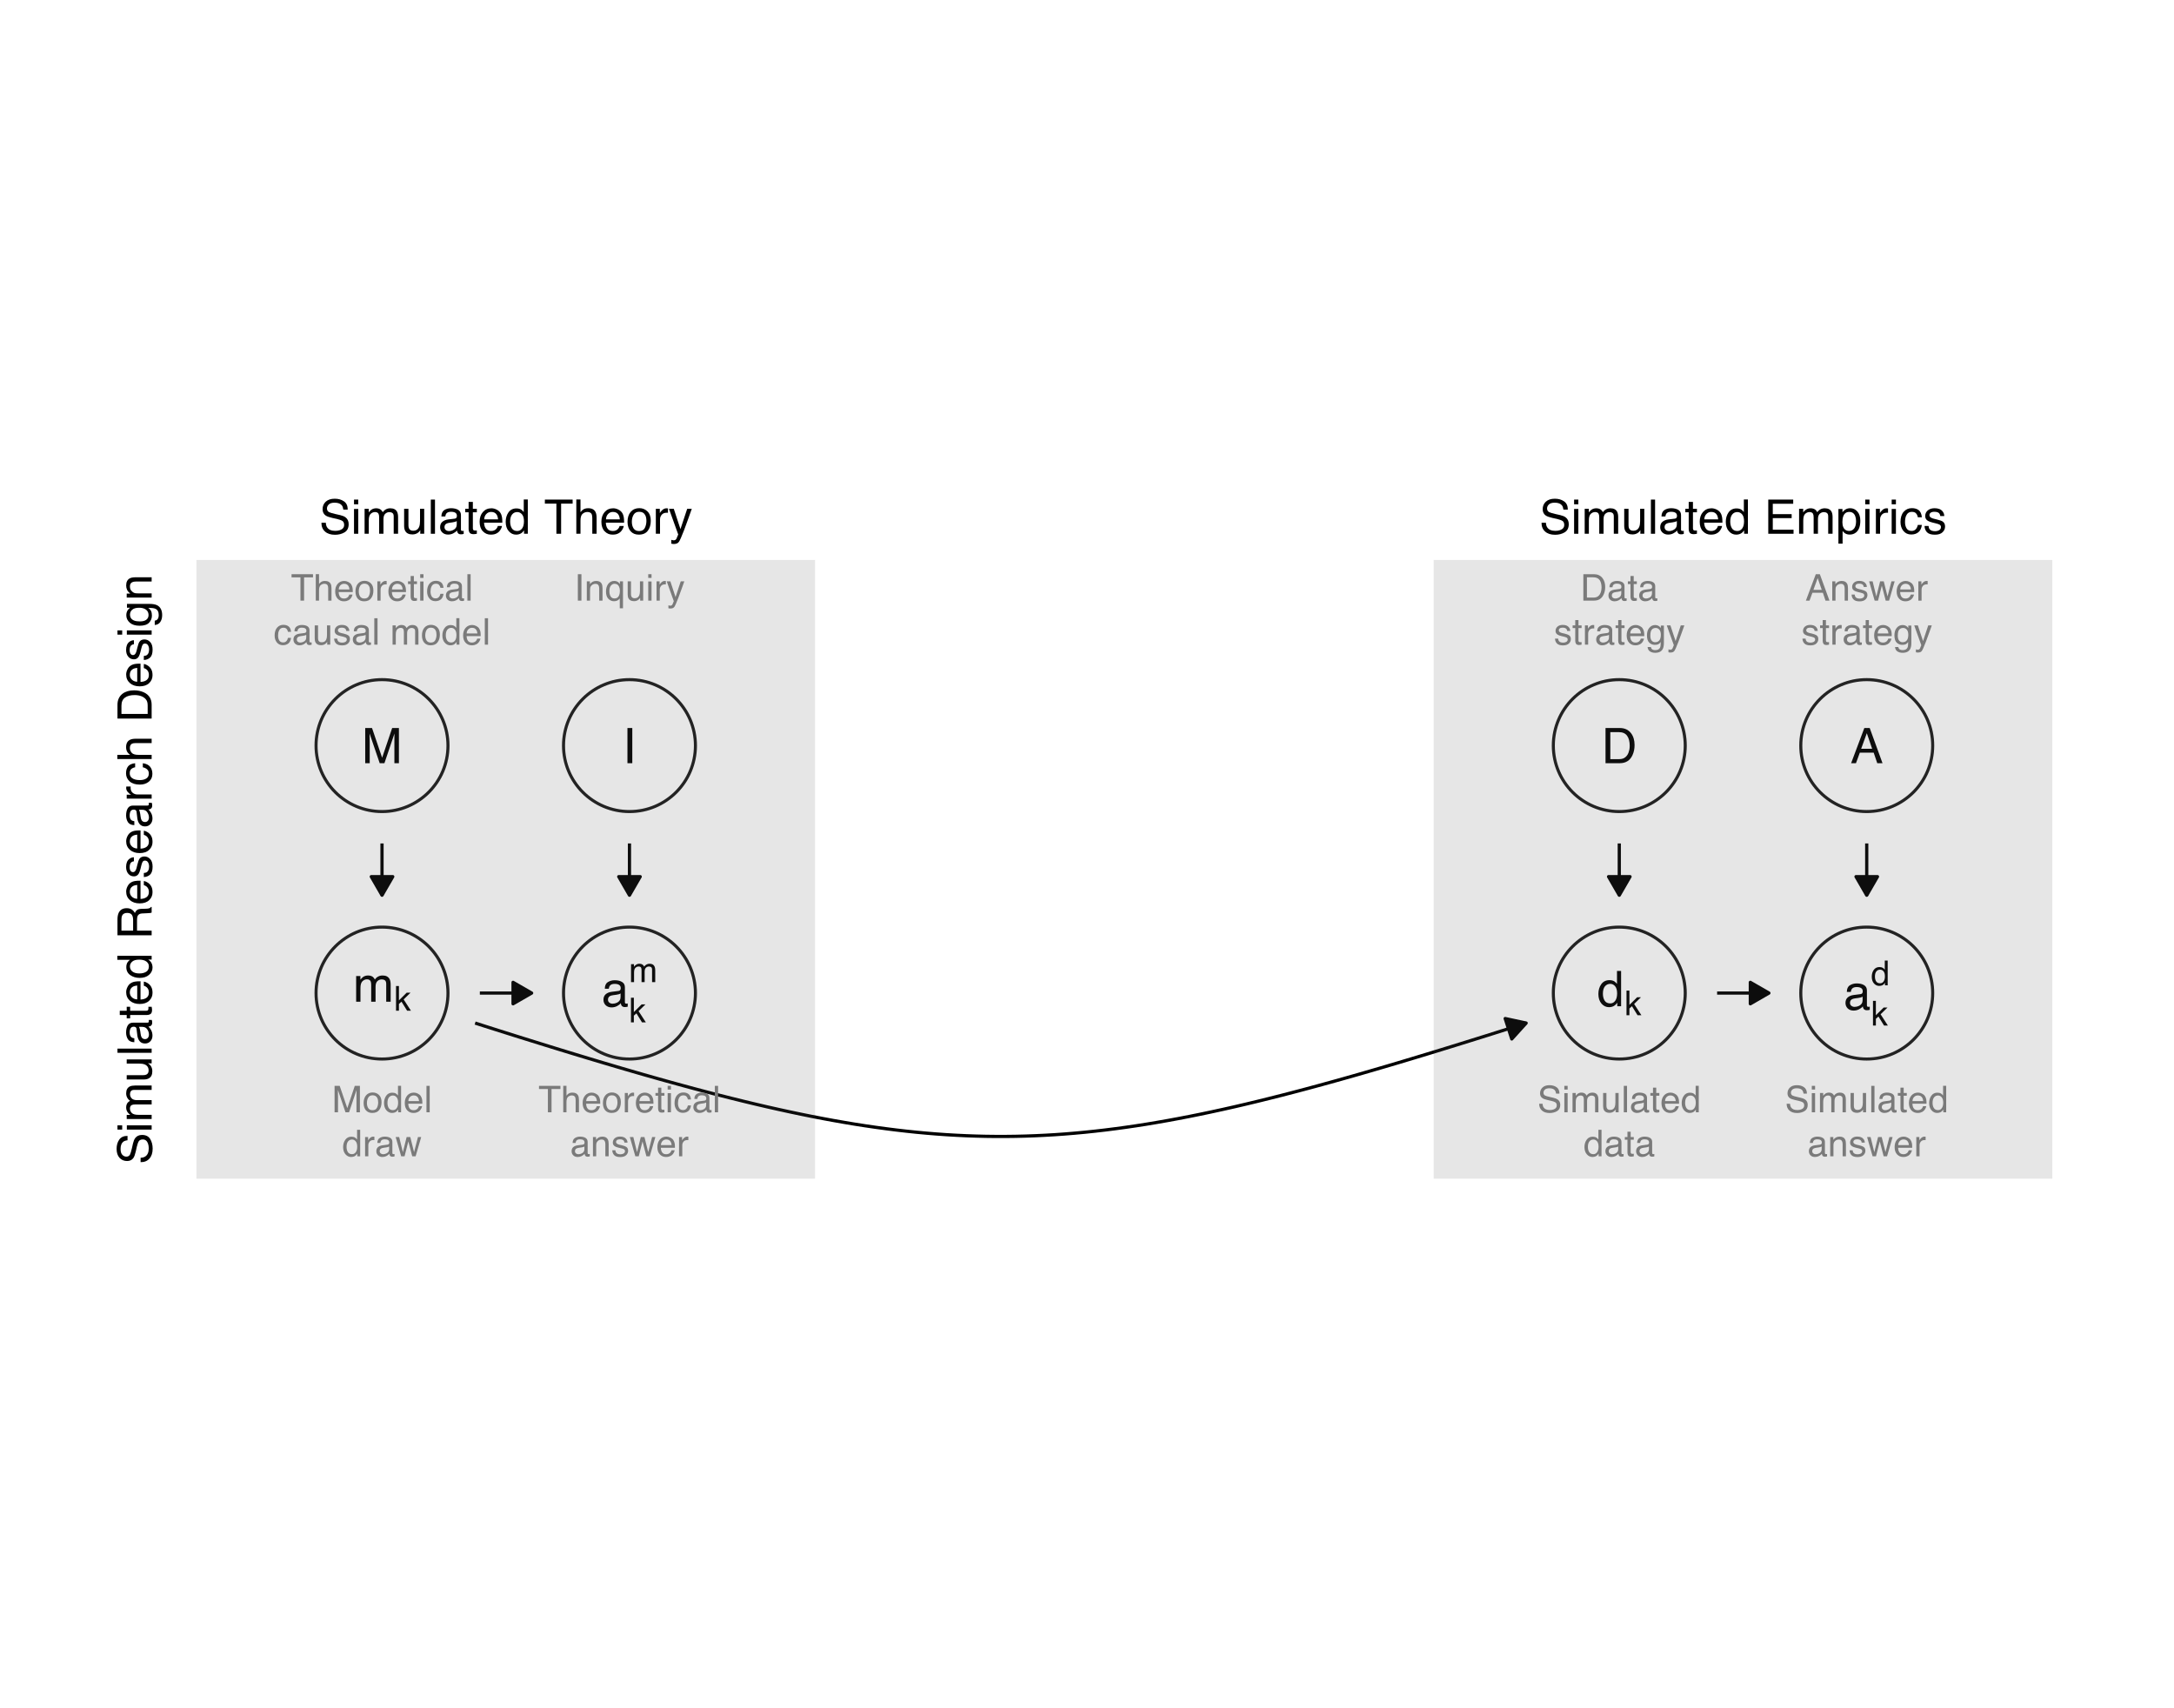 <?xml version="1.0" encoding="UTF-8"?>
<svg xmlns="http://www.w3.org/2000/svg" xmlns:xlink="http://www.w3.org/1999/xlink" width="504pt" height="396pt" viewBox="0 0 504 396" version="1.1">
<defs>
<g>
<symbol overflow="visible" id="glyph0-0">
<path style="stroke:none;" d="M 0.359 0 L 0.359 -8.156 L 6.844 -8.156 L 6.844 0 Z M 5.828 -1.016 L 5.828 -7.141 L 1.391 -7.141 L 1.391 -1.016 Z M 5.828 -1.016 "/>
</symbol>
<symbol overflow="visible" id="glyph0-1">
<path style="stroke:none;" d="M 5.047 -3.344 L 3.812 -6.953 L 2.5 -3.344 Z M 3.234 -8.156 L 4.484 -8.156 L 7.453 0 L 6.234 0 L 5.406 -2.438 L 2.188 -2.438 L 1.297 0 L 0.172 0 Z M 3.234 -8.156 "/>
</symbol>
<symbol overflow="visible" id="glyph0-2">
<path style="stroke:none;" d="M 1.5 -1.578 C 1.5 -1.297 1.602 -1.07 1.812 -0.906 C 2.031 -0.738 2.281 -0.656 2.562 -0.656 C 2.914 -0.656 3.258 -0.734 3.594 -0.891 C 4.145 -1.16 4.422 -1.602 4.422 -2.219 L 4.422 -3.031 C 4.297 -2.945 4.133 -2.879 3.938 -2.828 C 3.75 -2.773 3.562 -2.738 3.375 -2.719 L 2.781 -2.641 C 2.414 -2.598 2.141 -2.523 1.953 -2.422 C 1.648 -2.242 1.5 -1.961 1.5 -1.578 Z M 3.922 -3.609 C 4.148 -3.641 4.301 -3.734 4.375 -3.891 C 4.426 -3.984 4.453 -4.113 4.453 -4.281 C 4.453 -4.613 4.328 -4.859 4.078 -5.016 C 3.836 -5.172 3.492 -5.25 3.047 -5.25 C 2.523 -5.25 2.156 -5.109 1.938 -4.828 C 1.812 -4.672 1.727 -4.438 1.688 -4.125 L 0.766 -4.125 C 0.773 -4.863 1.008 -5.375 1.469 -5.656 C 1.926 -5.945 2.457 -6.094 3.062 -6.094 C 3.758 -6.094 4.328 -5.957 4.766 -5.688 C 5.203 -5.426 5.422 -5.016 5.422 -4.453 L 5.422 -1.016 C 5.422 -0.91 5.441 -0.828 5.484 -0.766 C 5.523 -0.703 5.613 -0.672 5.75 -0.672 C 5.801 -0.672 5.852 -0.672 5.906 -0.672 C 5.957 -0.68 6.016 -0.695 6.078 -0.719 L 6.078 0.031 C 5.922 0.07 5.801 0.098 5.719 0.109 C 5.645 0.117 5.535 0.125 5.391 0.125 C 5.047 0.125 4.797 0.004 4.641 -0.234 C 4.555 -0.367 4.5 -0.551 4.469 -0.781 C 4.27 -0.52 3.977 -0.289 3.594 -0.094 C 3.207 0.102 2.785 0.203 2.328 0.203 C 1.773 0.203 1.32 0.035 0.969 -0.297 C 0.625 -0.641 0.453 -1.062 0.453 -1.562 C 0.453 -2.113 0.625 -2.539 0.969 -2.844 C 1.312 -3.145 1.766 -3.332 2.328 -3.406 Z M 3.094 -6.094 Z M 3.094 -6.094 "/>
</symbol>
<symbol overflow="visible" id="glyph0-3">
<path style="stroke:none;" d="M 1.359 -2.906 C 1.359 -2.27 1.492 -1.734 1.766 -1.297 C 2.035 -0.867 2.473 -0.656 3.078 -0.656 C 3.535 -0.656 3.91 -0.852 4.203 -1.25 C 4.504 -1.656 4.656 -2.227 4.656 -2.969 C 4.656 -3.719 4.5 -4.273 4.188 -4.641 C 3.883 -5.004 3.508 -5.188 3.062 -5.188 C 2.562 -5.188 2.148 -4.992 1.828 -4.609 C 1.516 -4.223 1.359 -3.656 1.359 -2.906 Z M 2.875 -6.047 C 3.332 -6.047 3.711 -5.953 4.016 -5.766 C 4.191 -5.648 4.395 -5.457 4.625 -5.188 L 4.625 -8.188 L 5.578 -8.188 L 5.578 0 L 4.688 0 L 4.688 -0.828 C 4.445 -0.461 4.164 -0.195 3.844 -0.031 C 3.531 0.133 3.172 0.219 2.766 0.219 C 2.098 0.219 1.52 -0.055 1.031 -0.609 C 0.551 -1.172 0.312 -1.914 0.312 -2.844 C 0.312 -3.719 0.531 -4.469 0.969 -5.094 C 1.414 -5.727 2.051 -6.047 2.875 -6.047 Z M 2.875 -6.047 "/>
</symbol>
<symbol overflow="visible" id="glyph0-4">
<path style="stroke:none;" d="M 4 -0.938 C 4.375 -0.938 4.68 -0.977 4.922 -1.062 C 5.348 -1.207 5.695 -1.484 5.969 -1.891 C 6.188 -2.223 6.348 -2.645 6.453 -3.156 C 6.504 -3.469 6.531 -3.754 6.531 -4.016 C 6.531 -5.023 6.328 -5.805 5.922 -6.359 C 5.523 -6.922 4.879 -7.203 3.984 -7.203 L 2.031 -7.203 L 2.031 -0.938 Z M 0.922 -8.156 L 4.219 -8.156 C 5.344 -8.156 6.211 -7.758 6.828 -6.969 C 7.379 -6.25 7.656 -5.328 7.656 -4.203 C 7.656 -3.336 7.492 -2.555 7.172 -1.859 C 6.598 -0.617 5.609 0 4.203 0 L 0.922 0 Z M 0.922 -8.156 "/>
</symbol>
<symbol overflow="visible" id="glyph0-5">
<path style="stroke:none;" d="M 1.109 -8.156 L 2.234 -8.156 L 2.234 0 L 1.109 0 Z M 1.109 -8.156 "/>
</symbol>
<symbol overflow="visible" id="glyph0-6">
<path style="stroke:none;" d="M 0.734 -5.953 L 1.719 -5.953 L 1.719 -5.109 C 1.957 -5.398 2.172 -5.613 2.359 -5.75 C 2.691 -5.969 3.066 -6.078 3.484 -6.078 C 3.961 -6.078 4.344 -5.961 4.625 -5.734 C 4.789 -5.598 4.941 -5.398 5.078 -5.141 C 5.297 -5.461 5.555 -5.695 5.859 -5.844 C 6.16 -6 6.5 -6.078 6.875 -6.078 C 7.664 -6.078 8.207 -5.789 8.5 -5.219 C 8.656 -4.906 8.734 -4.484 8.734 -3.953 L 8.734 0 L 7.703 0 L 7.703 -4.125 C 7.703 -4.531 7.602 -4.805 7.406 -4.953 C 7.207 -5.098 6.961 -5.172 6.672 -5.172 C 6.285 -5.172 5.945 -5.035 5.656 -4.766 C 5.375 -4.504 5.234 -4.066 5.234 -3.453 L 5.234 0 L 4.219 0 L 4.219 -3.875 C 4.219 -4.281 4.172 -4.578 4.078 -4.766 C 3.922 -5.047 3.641 -5.188 3.234 -5.188 C 2.848 -5.188 2.5 -5.035 2.188 -4.734 C 1.883 -4.441 1.734 -3.914 1.734 -3.156 L 1.734 0 L 0.734 0 Z M 0.734 -5.953 "/>
</symbol>
<symbol overflow="visible" id="glyph0-7">
<path style="stroke:none;" d="M 0.844 -8.156 L 2.422 -8.156 L 4.766 -1.266 L 7.094 -8.156 L 8.656 -8.156 L 8.656 0 L 7.609 0 L 7.609 -4.812 C 7.609 -4.977 7.609 -5.254 7.609 -5.641 C 7.617 -6.023 7.625 -6.438 7.625 -6.875 L 5.297 0 L 4.203 0 L 1.859 -6.875 L 1.859 -6.625 C 1.859 -6.426 1.863 -6.125 1.875 -5.719 C 1.883 -5.312 1.891 -5.008 1.891 -4.812 L 1.891 0 L 0.844 0 Z M 0.844 -8.156 "/>
</symbol>
<symbol overflow="visible" id="glyph1-0">
<path style="stroke:none;" d="M 0.25 0 L 0.25 -5.719 L 4.797 -5.719 L 4.797 0 Z M 4.078 -0.719 L 4.078 -5 L 0.969 -5 L 0.969 -0.719 Z M 4.078 -0.719 "/>
</symbol>
<symbol overflow="visible" id="glyph1-1">
<path style="stroke:none;" d="M 0.5 -5.719 L 1.172 -5.719 L 1.172 -2.391 L 2.969 -4.172 L 3.859 -4.172 L 2.266 -2.609 L 3.953 0 L 3.062 0 L 1.766 -2.094 L 1.172 -1.562 L 1.172 0 L 0.5 0 Z M 0.5 -5.719 "/>
</symbol>
<symbol overflow="visible" id="glyph1-2">
<path style="stroke:none;" d="M 0.953 -2.031 C 0.953 -1.582 1.047 -1.207 1.234 -0.906 C 1.43 -0.613 1.738 -0.469 2.156 -0.469 C 2.477 -0.469 2.742 -0.602 2.953 -0.875 C 3.16 -1.156 3.266 -1.555 3.266 -2.078 C 3.266 -2.609 3.156 -3 2.938 -3.25 C 2.727 -3.5 2.461 -3.625 2.141 -3.625 C 1.785 -3.625 1.5 -3.488 1.281 -3.219 C 1.062 -2.957 0.953 -2.562 0.953 -2.031 Z M 2.016 -4.234 C 2.328 -4.234 2.594 -4.164 2.812 -4.031 C 2.938 -3.957 3.078 -3.82 3.234 -3.625 L 3.234 -5.734 L 3.906 -5.734 L 3.906 0 L 3.281 0 L 3.281 -0.578 C 3.113 -0.316 2.914 -0.129 2.688 -0.016 C 2.469 0.086 2.219 0.141 1.938 0.141 C 1.469 0.141 1.062 -0.051 0.719 -0.438 C 0.383 -0.82 0.219 -1.344 0.219 -2 C 0.219 -2.602 0.367 -3.125 0.672 -3.562 C 0.984 -4.008 1.43 -4.234 2.016 -4.234 Z M 2.016 -4.234 "/>
</symbol>
<symbol overflow="visible" id="glyph1-3">
<path style="stroke:none;" d="M 0.516 -4.172 L 1.203 -4.172 L 1.203 -3.578 C 1.367 -3.785 1.52 -3.93 1.656 -4.016 C 1.883 -4.18 2.145 -4.266 2.438 -4.266 C 2.77 -4.266 3.039 -4.18 3.25 -4.016 C 3.363 -3.922 3.469 -3.785 3.562 -3.609 C 3.719 -3.828 3.898 -3.988 4.109 -4.094 C 4.316 -4.207 4.551 -4.266 4.812 -4.266 C 5.375 -4.266 5.754 -4.062 5.953 -3.656 C 6.066 -3.438 6.125 -3.145 6.125 -2.781 L 6.125 0 L 5.391 0 L 5.391 -2.891 C 5.391 -3.172 5.32 -3.363 5.188 -3.469 C 5.051 -3.57 4.879 -3.625 4.672 -3.625 C 4.398 -3.625 4.164 -3.531 3.969 -3.344 C 3.77 -3.156 3.672 -2.848 3.672 -2.422 L 3.672 0 L 2.953 0 L 2.953 -2.719 C 2.953 -3 2.922 -3.207 2.859 -3.344 C 2.754 -3.531 2.555 -3.625 2.266 -3.625 C 1.992 -3.625 1.75 -3.52 1.531 -3.312 C 1.32 -3.113 1.219 -2.742 1.219 -2.203 L 1.219 0 L 0.516 0 Z M 0.516 -4.172 "/>
</symbol>
<symbol overflow="visible" id="glyph2-0">
<path style="stroke:none;" d="M 0.281 0 L 0.281 -6.125 L 5.125 -6.125 L 5.125 0 Z M 4.359 -0.766 L 4.359 -5.359 L 1.047 -5.359 L 1.047 -0.766 Z M 4.359 -0.766 "/>
</symbol>
<symbol overflow="visible" id="glyph2-1">
<path style="stroke:none;" d="M 3.797 -2.5 L 2.859 -5.219 L 1.875 -2.5 Z M 2.422 -6.125 L 3.359 -6.125 L 5.594 0 L 4.672 0 L 4.062 -1.828 L 1.641 -1.828 L 0.969 0 L 0.125 0 Z M 2.422 -6.125 "/>
</symbol>
<symbol overflow="visible" id="glyph2-2">
<path style="stroke:none;" d="M 0.547 -4.469 L 1.266 -4.469 L 1.266 -3.828 C 1.473 -4.086 1.691 -4.273 1.922 -4.391 C 2.16 -4.504 2.426 -4.562 2.719 -4.562 C 3.352 -4.562 3.781 -4.344 4 -3.906 C 4.125 -3.656 4.188 -3.305 4.188 -2.859 L 4.188 0 L 3.422 0 L 3.422 -2.812 C 3.422 -3.082 3.379 -3.301 3.297 -3.469 C 3.172 -3.75 2.93 -3.891 2.578 -3.891 C 2.398 -3.891 2.254 -3.867 2.141 -3.828 C 1.93 -3.766 1.75 -3.645 1.594 -3.469 C 1.469 -3.32 1.383 -3.172 1.344 -3.016 C 1.312 -2.859 1.297 -2.633 1.297 -2.344 L 1.297 0 L 0.547 0 Z M 2.312 -4.562 Z M 2.312 -4.562 "/>
</symbol>
<symbol overflow="visible" id="glyph2-3">
<path style="stroke:none;" d="M 1 -1.406 C 1.02 -1.156 1.082 -0.961 1.188 -0.828 C 1.375 -0.586 1.703 -0.469 2.172 -0.469 C 2.441 -0.469 2.68 -0.523 2.891 -0.641 C 3.109 -0.766 3.219 -0.953 3.219 -1.203 C 3.219 -1.391 3.133 -1.535 2.969 -1.641 C 2.852 -1.703 2.633 -1.773 2.312 -1.859 L 1.719 -2 C 1.344 -2.094 1.066 -2.195 0.891 -2.312 C 0.566 -2.52 0.406 -2.801 0.406 -3.156 C 0.406 -3.582 0.555 -3.926 0.859 -4.188 C 1.16 -4.445 1.566 -4.578 2.078 -4.578 C 2.754 -4.578 3.238 -4.379 3.531 -3.984 C 3.719 -3.734 3.812 -3.461 3.812 -3.172 L 3.094 -3.172 C 3.082 -3.348 3.023 -3.504 2.922 -3.641 C 2.742 -3.836 2.445 -3.938 2.031 -3.938 C 1.738 -3.938 1.52 -3.879 1.375 -3.766 C 1.227 -3.66 1.156 -3.52 1.156 -3.344 C 1.156 -3.145 1.254 -2.988 1.453 -2.875 C 1.555 -2.812 1.719 -2.75 1.938 -2.688 L 2.438 -2.578 C 2.977 -2.441 3.336 -2.312 3.516 -2.188 C 3.805 -2 3.953 -1.703 3.953 -1.297 C 3.953 -0.898 3.801 -0.555 3.5 -0.266 C 3.195 0.023 2.738 0.172 2.125 0.172 C 1.469 0.172 1 0.02 0.719 -0.281 C 0.438 -0.582 0.289 -0.957 0.281 -1.406 Z M 2.109 -4.562 Z M 2.109 -4.562 "/>
</symbol>
<symbol overflow="visible" id="glyph2-4">
<path style="stroke:none;" d="M 0.891 -4.469 L 1.75 -0.953 L 2.625 -4.469 L 3.469 -4.469 L 4.344 -0.969 L 5.25 -4.469 L 6 -4.469 L 4.703 0 L 3.922 0 L 3.016 -3.453 L 2.141 0 L 1.359 0 L 0.078 -4.469 Z M 0.891 -4.469 "/>
</symbol>
<symbol overflow="visible" id="glyph2-5">
<path style="stroke:none;" d="M 2.406 -4.562 C 2.719 -4.562 3.023 -4.484 3.328 -4.328 C 3.629 -4.18 3.852 -3.992 4 -3.766 C 4.156 -3.535 4.258 -3.27 4.312 -2.969 C 4.352 -2.77 4.375 -2.441 4.375 -1.984 L 1.109 -1.984 C 1.117 -1.535 1.223 -1.172 1.422 -0.891 C 1.617 -0.617 1.93 -0.484 2.359 -0.484 C 2.742 -0.484 3.055 -0.613 3.297 -0.875 C 3.422 -1.031 3.516 -1.207 3.578 -1.406 L 4.312 -1.406 C 4.289 -1.238 4.223 -1.051 4.109 -0.844 C 4.004 -0.645 3.883 -0.484 3.75 -0.359 C 3.52 -0.141 3.238 0.008 2.906 0.094 C 2.719 0.133 2.516 0.156 2.297 0.156 C 1.734 0.156 1.258 -0.039 0.875 -0.438 C 0.488 -0.844 0.297 -1.41 0.297 -2.141 C 0.297 -2.859 0.488 -3.441 0.875 -3.891 C 1.27 -4.336 1.781 -4.562 2.406 -4.562 Z M 3.609 -2.594 C 3.578 -2.914 3.504 -3.172 3.391 -3.359 C 3.18 -3.723 2.836 -3.906 2.359 -3.906 C 2.016 -3.906 1.723 -3.781 1.484 -3.531 C 1.254 -3.281 1.133 -2.969 1.125 -2.594 Z M 2.344 -4.562 Z M 2.344 -4.562 "/>
</symbol>
<symbol overflow="visible" id="glyph2-6">
<path style="stroke:none;" d="M 0.578 -4.469 L 1.281 -4.469 L 1.281 -3.688 C 1.344 -3.844 1.484 -4.023 1.703 -4.234 C 1.93 -4.453 2.195 -4.562 2.5 -4.562 C 2.508 -4.562 2.531 -4.555 2.562 -4.547 C 2.602 -4.547 2.66 -4.547 2.734 -4.547 L 2.734 -3.75 C 2.691 -3.758 2.648 -3.766 2.609 -3.766 C 2.578 -3.766 2.539 -3.766 2.5 -3.766 C 2.113 -3.766 1.82 -3.645 1.625 -3.406 C 1.426 -3.164 1.328 -2.883 1.328 -2.562 L 1.328 0 L 0.578 0 Z M 0.578 -4.469 "/>
</symbol>
<symbol overflow="visible" id="glyph2-7">
<path style="stroke:none;" d="M 0.703 -5.703 L 1.453 -5.703 L 1.453 -4.469 L 2.172 -4.469 L 2.172 -3.844 L 1.453 -3.844 L 1.453 -0.938 C 1.453 -0.781 1.504 -0.676 1.609 -0.625 C 1.672 -0.594 1.77 -0.578 1.906 -0.578 C 1.945 -0.578 1.988 -0.578 2.031 -0.578 C 2.07 -0.578 2.117 -0.582 2.172 -0.594 L 2.172 0 C 2.086 0.02 2 0.035 1.906 0.047 C 1.812 0.066 1.707 0.078 1.594 0.078 C 1.25 0.078 1.016 -0.008 0.891 -0.188 C 0.766 -0.375 0.703 -0.609 0.703 -0.891 L 0.703 -3.844 L 0.094 -3.844 L 0.094 -4.469 L 0.703 -4.469 Z M 0.703 -5.703 "/>
</symbol>
<symbol overflow="visible" id="glyph2-8">
<path style="stroke:none;" d="M 1.125 -1.188 C 1.125 -0.969 1.203 -0.797 1.359 -0.672 C 1.516 -0.547 1.703 -0.484 1.922 -0.484 C 2.18 -0.484 2.438 -0.547 2.688 -0.672 C 3.102 -0.867 3.312 -1.203 3.312 -1.672 L 3.312 -2.266 C 3.219 -2.211 3.098 -2.164 2.953 -2.125 C 2.816 -2.082 2.676 -2.055 2.531 -2.047 L 2.078 -1.984 C 1.805 -1.941 1.602 -1.883 1.469 -1.812 C 1.238 -1.676 1.125 -1.469 1.125 -1.188 Z M 2.938 -2.703 C 3.113 -2.723 3.227 -2.797 3.281 -2.922 C 3.32 -2.984 3.344 -3.078 3.344 -3.203 C 3.344 -3.461 3.25 -3.648 3.062 -3.766 C 2.883 -3.879 2.625 -3.938 2.281 -3.938 C 1.895 -3.938 1.617 -3.832 1.453 -3.625 C 1.359 -3.5 1.297 -3.32 1.266 -3.094 L 0.578 -3.094 C 0.586 -3.645 0.766 -4.023 1.109 -4.234 C 1.453 -4.453 1.848 -4.562 2.297 -4.562 C 2.828 -4.562 3.254 -4.461 3.578 -4.266 C 3.898 -4.066 4.062 -3.758 4.062 -3.344 L 4.062 -0.766 C 4.062 -0.691 4.078 -0.629 4.109 -0.578 C 4.141 -0.535 4.207 -0.516 4.312 -0.516 C 4.344 -0.516 4.379 -0.516 4.422 -0.516 C 4.461 -0.516 4.508 -0.52 4.562 -0.531 L 4.562 0.016 C 4.445 0.055 4.359 0.078 4.297 0.078 C 4.234 0.086 4.148 0.094 4.047 0.094 C 3.785 0.094 3.598 0.004 3.484 -0.172 C 3.422 -0.273 3.379 -0.414 3.359 -0.594 C 3.203 -0.395 2.977 -0.219 2.688 -0.062 C 2.406 0.082 2.094 0.156 1.75 0.156 C 1.332 0.156 0.992 0.031 0.734 -0.219 C 0.473 -0.477 0.344 -0.797 0.344 -1.172 C 0.344 -1.586 0.469 -1.906 0.719 -2.125 C 0.977 -2.352 1.32 -2.492 1.75 -2.547 Z M 2.312 -4.562 Z M 2.312 -4.562 "/>
</symbol>
<symbol overflow="visible" id="glyph2-9">
<path style="stroke:none;" d="M 2.125 -4.547 C 2.477 -4.547 2.785 -4.457 3.047 -4.281 C 3.18 -4.188 3.32 -4.047 3.469 -3.859 L 3.469 -4.422 L 4.172 -4.422 L 4.172 -0.359 C 4.172 0.203 4.086 0.648 3.922 0.984 C 3.609 1.586 3.02 1.891 2.156 1.891 C 1.676 1.891 1.27 1.781 0.938 1.562 C 0.613 1.344 0.43 1.004 0.391 0.547 L 1.156 0.547 C 1.188 0.754 1.258 0.91 1.375 1.016 C 1.539 1.18 1.805 1.266 2.172 1.266 C 2.742 1.266 3.117 1.062 3.297 0.656 C 3.398 0.414 3.445 -0.008 3.438 -0.625 C 3.289 -0.395 3.113 -0.223 2.906 -0.109 C 2.695 -0.004 2.414 0.047 2.062 0.047 C 1.582 0.047 1.16 -0.117 0.797 -0.453 C 0.43 -0.797 0.25 -1.363 0.25 -2.156 C 0.25 -2.906 0.43 -3.488 0.797 -3.906 C 1.16 -4.332 1.602 -4.547 2.125 -4.547 Z M 3.469 -2.25 C 3.469 -2.801 3.352 -3.207 3.125 -3.469 C 2.906 -3.738 2.617 -3.875 2.266 -3.875 C 1.734 -3.875 1.367 -3.629 1.172 -3.141 C 1.078 -2.867 1.031 -2.52 1.031 -2.094 C 1.031 -1.594 1.129 -1.211 1.328 -0.953 C 1.535 -0.691 1.812 -0.562 2.156 -0.562 C 2.695 -0.562 3.078 -0.801 3.297 -1.281 C 3.41 -1.562 3.469 -1.883 3.469 -2.25 Z M 2.219 -4.562 Z M 2.219 -4.562 "/>
</symbol>
<symbol overflow="visible" id="glyph2-10">
<path style="stroke:none;" d="M 3.344 -4.469 L 4.172 -4.469 C 4.055 -4.176 3.82 -3.52 3.469 -2.5 C 3.188 -1.738 2.957 -1.113 2.781 -0.625 C 2.344 0.508 2.035 1.203 1.859 1.453 C 1.68 1.703 1.379 1.828 0.953 1.828 C 0.836 1.828 0.75 1.82 0.688 1.812 C 0.633 1.801 0.566 1.785 0.484 1.766 L 0.484 1.094 C 0.617 1.125 0.711 1.145 0.766 1.156 C 0.828 1.164 0.879 1.172 0.922 1.172 C 1.066 1.172 1.172 1.145 1.234 1.094 C 1.297 1.051 1.352 0.992 1.406 0.922 C 1.414 0.898 1.461 0.785 1.547 0.578 C 1.629 0.379 1.691 0.227 1.734 0.125 L 0.094 -4.469 L 0.938 -4.469 L 2.141 -0.828 Z M 2.125 -4.562 Z M 2.125 -4.562 "/>
</symbol>
<symbol overflow="visible" id="glyph2-11">
<path style="stroke:none;" d="M 1.188 -1.969 C 1.207 -1.625 1.289 -1.344 1.438 -1.125 C 1.707 -0.719 2.191 -0.516 2.891 -0.516 C 3.203 -0.516 3.484 -0.562 3.734 -0.656 C 4.234 -0.82 4.484 -1.129 4.484 -1.578 C 4.484 -1.91 4.379 -2.148 4.172 -2.297 C 3.961 -2.43 3.629 -2.551 3.172 -2.656 L 2.344 -2.844 C 1.801 -2.969 1.422 -3.102 1.203 -3.25 C 0.805 -3.5 0.609 -3.879 0.609 -4.391 C 0.609 -4.941 0.801 -5.395 1.188 -5.75 C 1.57 -6.102 2.109 -6.281 2.797 -6.281 C 3.441 -6.281 3.988 -6.125 4.438 -5.812 C 4.883 -5.5 5.109 -5.004 5.109 -4.328 L 4.328 -4.328 C 4.285 -4.648 4.195 -4.898 4.062 -5.078 C 3.812 -5.398 3.383 -5.562 2.781 -5.562 C 2.289 -5.562 1.938 -5.457 1.719 -5.25 C 1.508 -5.039 1.406 -4.801 1.406 -4.531 C 1.406 -4.227 1.531 -4.008 1.781 -3.875 C 1.945 -3.781 2.316 -3.672 2.891 -3.547 L 3.75 -3.344 C 4.164 -3.25 4.484 -3.117 4.703 -2.953 C 5.098 -2.672 5.297 -2.258 5.297 -1.719 C 5.297 -1.039 5.047 -0.555 4.547 -0.266 C 4.055 0.023 3.484 0.172 2.828 0.172 C 2.066 0.172 1.473 -0.02 1.047 -0.406 C 0.617 -0.789 0.406 -1.312 0.406 -1.969 Z M 2.859 -6.281 Z M 2.859 -6.281 "/>
</symbol>
<symbol overflow="visible" id="glyph2-12">
<path style="stroke:none;" d="M 0.547 -4.438 L 1.312 -4.438 L 1.312 0 L 0.547 0 Z M 0.547 -6.125 L 1.312 -6.125 L 1.312 -5.266 L 0.547 -5.266 Z M 0.547 -6.125 "/>
</symbol>
<symbol overflow="visible" id="glyph2-13">
<path style="stroke:none;" d="M 0.547 -4.469 L 1.297 -4.469 L 1.297 -3.828 C 1.473 -4.047 1.633 -4.207 1.781 -4.312 C 2.02 -4.477 2.297 -4.562 2.609 -4.562 C 2.973 -4.562 3.258 -4.473 3.469 -4.297 C 3.594 -4.203 3.707 -4.055 3.812 -3.859 C 3.977 -4.098 4.172 -4.273 4.391 -4.391 C 4.617 -4.504 4.875 -4.562 5.156 -4.562 C 5.75 -4.562 6.156 -4.344 6.375 -3.906 C 6.488 -3.676 6.547 -3.363 6.547 -2.969 L 6.547 0 L 5.781 0 L 5.781 -3.094 C 5.781 -3.395 5.703 -3.598 5.547 -3.703 C 5.398 -3.816 5.219 -3.875 5 -3.875 C 4.707 -3.875 4.453 -3.773 4.234 -3.578 C 4.023 -3.379 3.922 -3.051 3.922 -2.594 L 3.922 0 L 3.172 0 L 3.172 -2.906 C 3.172 -3.207 3.133 -3.43 3.062 -3.578 C 2.945 -3.785 2.734 -3.891 2.422 -3.891 C 2.141 -3.891 1.879 -3.781 1.641 -3.562 C 1.41 -3.344 1.297 -2.941 1.297 -2.359 L 1.297 0 L 0.547 0 Z M 0.547 -4.469 "/>
</symbol>
<symbol overflow="visible" id="glyph2-14">
<path style="stroke:none;" d="M 1.297 -4.469 L 1.297 -1.5 C 1.297 -1.27 1.332 -1.082 1.406 -0.938 C 1.539 -0.676 1.789 -0.547 2.156 -0.547 C 2.676 -0.547 3.031 -0.773 3.219 -1.234 C 3.32 -1.484 3.375 -1.828 3.375 -2.266 L 3.375 -4.469 L 4.125 -4.469 L 4.125 0 L 3.422 0 L 3.422 -0.656 C 3.328 -0.488 3.207 -0.348 3.062 -0.234 C 2.77 0.004 2.422 0.125 2.016 0.125 C 1.379 0.125 0.945 -0.086 0.719 -0.516 C 0.594 -0.742 0.531 -1.047 0.531 -1.422 L 0.531 -4.469 Z M 2.328 -4.562 Z M 2.328 -4.562 "/>
</symbol>
<symbol overflow="visible" id="glyph2-15">
<path style="stroke:none;" d="M 0.578 -6.125 L 1.328 -6.125 L 1.328 0 L 0.578 0 Z M 0.578 -6.125 "/>
</symbol>
<symbol overflow="visible" id="glyph2-16">
<path style="stroke:none;" d="M 1.031 -2.172 C 1.031 -1.703 1.129 -1.305 1.328 -0.984 C 1.535 -0.66 1.859 -0.5 2.297 -0.5 C 2.648 -0.5 2.938 -0.645 3.156 -0.938 C 3.383 -1.238 3.5 -1.672 3.5 -2.234 C 3.5 -2.797 3.379 -3.211 3.141 -3.484 C 2.91 -3.754 2.629 -3.891 2.297 -3.891 C 1.922 -3.891 1.613 -3.742 1.375 -3.453 C 1.145 -3.16 1.031 -2.734 1.031 -2.172 Z M 2.156 -4.547 C 2.5 -4.547 2.785 -4.473 3.016 -4.328 C 3.148 -4.242 3.301 -4.098 3.469 -3.891 L 3.469 -6.141 L 4.188 -6.141 L 4.188 0 L 3.516 0 L 3.516 -0.625 C 3.336 -0.344 3.129 -0.141 2.891 -0.016 C 2.648 0.098 2.379 0.156 2.078 0.156 C 1.578 0.156 1.145 -0.051 0.781 -0.469 C 0.414 -0.883 0.234 -1.441 0.234 -2.141 C 0.234 -2.785 0.398 -3.348 0.734 -3.828 C 1.066 -4.305 1.539 -4.547 2.156 -4.547 Z M 2.156 -4.547 "/>
</symbol>
<symbol overflow="visible" id="glyph2-17">
<path style="stroke:none;" d="M 5.109 -6.125 L 5.109 -5.391 L 3.047 -5.391 L 3.047 0 L 2.203 0 L 2.203 -5.391 L 0.141 -5.391 L 0.141 -6.125 Z M 5.109 -6.125 "/>
</symbol>
<symbol overflow="visible" id="glyph2-18">
<path style="stroke:none;" d="M 0.547 -6.141 L 1.297 -6.141 L 1.297 -3.859 C 1.473 -4.078 1.633 -4.234 1.781 -4.328 C 2.02 -4.484 2.32 -4.562 2.688 -4.562 C 3.332 -4.562 3.77 -4.336 4 -3.891 C 4.125 -3.641 4.188 -3.297 4.188 -2.859 L 4.188 0 L 3.422 0 L 3.422 -2.812 C 3.422 -3.133 3.379 -3.375 3.297 -3.531 C 3.16 -3.781 2.906 -3.906 2.531 -3.906 C 2.219 -3.906 1.93 -3.797 1.672 -3.578 C 1.422 -3.359 1.297 -2.953 1.297 -2.359 L 1.297 0 L 0.547 0 Z M 0.547 -6.141 "/>
</symbol>
<symbol overflow="visible" id="glyph2-19">
<path style="stroke:none;" d="M 2.312 -0.484 C 2.812 -0.484 3.156 -0.672 3.344 -1.047 C 3.531 -1.422 3.625 -1.836 3.625 -2.297 C 3.625 -2.711 3.555 -3.051 3.422 -3.312 C 3.211 -3.727 2.848 -3.938 2.328 -3.938 C 1.867 -3.938 1.535 -3.758 1.328 -3.406 C 1.117 -3.062 1.016 -2.641 1.016 -2.141 C 1.016 -1.672 1.117 -1.273 1.328 -0.953 C 1.535 -0.641 1.863 -0.484 2.312 -0.484 Z M 2.344 -4.594 C 2.926 -4.594 3.414 -4.398 3.812 -4.016 C 4.207 -3.629 4.406 -3.066 4.406 -2.328 C 4.406 -1.609 4.227 -1.016 3.875 -0.547 C 3.531 -0.078 2.988 0.156 2.25 0.156 C 1.633 0.156 1.145 -0.047 0.781 -0.453 C 0.426 -0.867 0.25 -1.43 0.25 -2.141 C 0.25 -2.879 0.438 -3.473 0.812 -3.922 C 1.195 -4.367 1.707 -4.594 2.344 -4.594 Z M 2.328 -4.562 Z M 2.328 -4.562 "/>
</symbol>
<symbol overflow="visible" id="glyph2-20">
<path style="stroke:none;" d="M 2.266 -4.594 C 2.773 -4.594 3.188 -4.469 3.5 -4.219 C 3.812 -3.977 4 -3.562 4.062 -2.969 L 3.344 -2.969 C 3.289 -3.238 3.188 -3.461 3.031 -3.641 C 2.875 -3.828 2.617 -3.922 2.266 -3.922 C 1.785 -3.922 1.445 -3.688 1.25 -3.219 C 1.113 -2.914 1.047 -2.539 1.047 -2.094 C 1.047 -1.645 1.141 -1.27 1.328 -0.969 C 1.516 -0.664 1.812 -0.516 2.219 -0.516 C 2.531 -0.516 2.773 -0.609 2.953 -0.797 C 3.141 -0.984 3.27 -1.242 3.344 -1.578 L 4.062 -1.578 C 3.977 -0.984 3.77 -0.551 3.438 -0.281 C 3.102 -0.008 2.676 0.125 2.156 0.125 C 1.57 0.125 1.109 -0.086 0.766 -0.516 C 0.422 -0.941 0.25 -1.473 0.25 -2.109 C 0.25 -2.891 0.438 -3.5 0.812 -3.938 C 1.195 -4.375 1.68 -4.594 2.266 -4.594 Z M 2.156 -4.562 Z M 2.156 -4.562 "/>
</symbol>
<symbol overflow="visible" id="glyph2-21">
<path style="stroke:none;" d="M 3 -0.703 C 3.281 -0.703 3.508 -0.734 3.688 -0.797 C 4.008 -0.898 4.273 -1.109 4.484 -1.422 C 4.648 -1.672 4.77 -1.988 4.844 -2.375 C 4.883 -2.602 4.906 -2.816 4.906 -3.016 C 4.906 -3.773 4.754 -4.363 4.453 -4.781 C 4.148 -5.195 3.66 -5.406 2.984 -5.406 L 1.516 -5.406 L 1.516 -0.703 Z M 0.688 -6.125 L 3.172 -6.125 C 4.004 -6.125 4.656 -5.82 5.125 -5.219 C 5.539 -4.688 5.75 -4 5.75 -3.156 C 5.75 -2.5 5.625 -1.91 5.375 -1.391 C 4.945 -0.461 4.207 0 3.156 0 L 0.688 0 Z M 0.688 -6.125 "/>
</symbol>
<symbol overflow="visible" id="glyph2-22">
<path style="stroke:none;" d="M 0.844 -6.125 L 1.672 -6.125 L 1.672 0 L 0.844 0 Z M 0.844 -6.125 "/>
</symbol>
<symbol overflow="visible" id="glyph2-23">
<path style="stroke:none;" d="M 1.031 -2.172 C 1.031 -1.785 1.086 -1.461 1.203 -1.203 C 1.391 -0.734 1.727 -0.5 2.219 -0.5 C 2.738 -0.5 3.098 -0.742 3.297 -1.234 C 3.41 -1.504 3.469 -1.848 3.469 -2.266 C 3.469 -2.648 3.406 -2.973 3.281 -3.234 C 3.082 -3.68 2.727 -3.906 2.219 -3.906 C 1.895 -3.906 1.613 -3.758 1.375 -3.469 C 1.145 -3.188 1.031 -2.754 1.031 -2.172 Z M 2.141 -4.562 C 2.504 -4.562 2.816 -4.469 3.078 -4.281 C 3.211 -4.176 3.344 -4.031 3.469 -3.844 L 3.469 -4.469 L 4.188 -4.469 L 4.188 1.781 L 3.438 1.781 L 3.438 -0.516 C 3.312 -0.316 3.133 -0.156 2.906 -0.031 C 2.688 0.082 2.414 0.141 2.094 0.141 C 1.613 0.141 1.188 -0.039 0.812 -0.406 C 0.438 -0.781 0.25 -1.348 0.25 -2.109 C 0.25 -2.828 0.422 -3.414 0.766 -3.875 C 1.117 -4.332 1.578 -4.562 2.141 -4.562 Z M 2.141 -4.562 "/>
</symbol>
<symbol overflow="visible" id="glyph2-24">
<path style="stroke:none;" d="M 0.625 -6.125 L 1.812 -6.125 L 3.578 -0.953 L 5.312 -6.125 L 6.5 -6.125 L 6.5 0 L 5.703 0 L 5.703 -3.609 C 5.703 -3.734 5.703 -3.941 5.703 -4.234 C 5.711 -4.523 5.719 -4.832 5.719 -5.156 L 3.984 0 L 3.156 0 L 1.406 -5.156 L 1.406 -4.969 C 1.406 -4.82 1.406 -4.594 1.406 -4.281 C 1.414 -3.977 1.422 -3.754 1.422 -3.609 L 1.422 0 L 0.625 0 Z M 0.625 -6.125 "/>
</symbol>
<symbol overflow="visible" id="glyph3-0">
<path style="stroke:none;" d="M 0.359 0 L 0.359 -7.922 L 6.641 -7.922 L 6.641 0 Z M 5.656 -1 L 5.656 -6.938 L 1.344 -6.938 L 1.344 -1 Z M 5.656 -1 "/>
</symbol>
<symbol overflow="visible" id="glyph3-1">
<path style="stroke:none;" d="M 1.547 -2.562 C 1.566 -2.102 1.672 -1.738 1.859 -1.469 C 2.211 -0.938 2.844 -0.672 3.75 -0.672 C 4.145 -0.672 4.508 -0.727 4.844 -0.844 C 5.477 -1.07 5.797 -1.473 5.797 -2.047 C 5.797 -2.473 5.664 -2.781 5.406 -2.969 C 5.125 -3.145 4.691 -3.301 4.109 -3.438 L 3.047 -3.672 C 2.336 -3.836 1.836 -4.016 1.547 -4.203 C 1.047 -4.535 0.797 -5.031 0.797 -5.688 C 0.797 -6.395 1.039 -6.977 1.531 -7.438 C 2.031 -7.895 2.727 -8.125 3.625 -8.125 C 4.457 -8.125 5.164 -7.922 5.75 -7.516 C 6.332 -7.117 6.625 -6.477 6.625 -5.594 L 5.609 -5.594 C 5.555 -6.02 5.441 -6.348 5.266 -6.578 C 4.941 -6.992 4.383 -7.203 3.594 -7.203 C 2.969 -7.203 2.516 -7.066 2.234 -6.797 C 1.953 -6.523 1.812 -6.219 1.812 -5.875 C 1.812 -5.477 1.973 -5.191 2.297 -5.016 C 2.516 -4.898 3 -4.754 3.75 -4.578 L 4.859 -4.328 C 5.391 -4.203 5.801 -4.035 6.094 -3.828 C 6.594 -3.461 6.844 -2.926 6.844 -2.219 C 6.844 -1.344 6.523 -0.711 5.891 -0.328 C 5.254 0.047 4.516 0.234 3.672 0.234 C 2.68 0.234 1.91 -0.016 1.359 -0.516 C 0.797 -1.016 0.52 -1.695 0.531 -2.562 Z M 3.719 -8.141 Z M 3.719 -8.141 "/>
</symbol>
<symbol overflow="visible" id="glyph3-2">
<path style="stroke:none;" d="M 0.719 -5.75 L 1.703 -5.75 L 1.703 0 L 0.719 0 Z M 0.719 -7.922 L 1.703 -7.922 L 1.703 -6.828 L 0.719 -6.828 Z M 0.719 -7.922 "/>
</symbol>
<symbol overflow="visible" id="glyph3-3">
<path style="stroke:none;" d="M 0.719 -5.781 L 1.672 -5.781 L 1.672 -4.953 C 1.898 -5.242 2.109 -5.453 2.297 -5.578 C 2.617 -5.797 2.984 -5.906 3.391 -5.906 C 3.848 -5.906 4.219 -5.789 4.5 -5.562 C 4.656 -5.438 4.801 -5.25 4.938 -5 C 5.145 -5.301 5.395 -5.523 5.688 -5.672 C 5.977 -5.828 6.305 -5.906 6.672 -5.906 C 7.453 -5.906 7.984 -5.625 8.266 -5.062 C 8.41 -4.758 8.484 -4.352 8.484 -3.844 L 8.484 0 L 7.469 0 L 7.469 -4.016 C 7.469 -4.398 7.375 -4.66 7.188 -4.797 C 7 -4.941 6.766 -5.016 6.484 -5.016 C 6.098 -5.016 5.77 -4.883 5.5 -4.625 C 5.227 -4.375 5.094 -3.953 5.094 -3.359 L 5.094 0 L 4.094 0 L 4.094 -3.766 C 4.094 -4.16 4.047 -4.445 3.953 -4.625 C 3.805 -4.895 3.535 -5.031 3.141 -5.031 C 2.766 -5.031 2.426 -4.891 2.125 -4.609 C 1.832 -4.328 1.688 -3.812 1.688 -3.062 L 1.688 0 L 0.719 0 Z M 0.719 -5.781 "/>
</symbol>
<symbol overflow="visible" id="glyph3-4">
<path style="stroke:none;" d="M 1.688 -5.781 L 1.688 -1.938 C 1.688 -1.645 1.734 -1.406 1.828 -1.219 C 1.992 -0.875 2.312 -0.703 2.781 -0.703 C 3.457 -0.703 3.922 -1.004 4.172 -1.609 C 4.305 -1.93 4.375 -2.375 4.375 -2.938 L 4.375 -5.781 L 5.344 -5.781 L 5.344 0 L 4.422 0 L 4.438 -0.859 C 4.312 -0.629 4.156 -0.441 3.969 -0.297 C 3.594 0.004 3.141 0.156 2.609 0.156 C 1.785 0.156 1.227 -0.117 0.938 -0.672 C 0.77 -0.961 0.688 -1.352 0.688 -1.844 L 0.688 -5.781 Z M 3.016 -5.922 Z M 3.016 -5.922 "/>
</symbol>
<symbol overflow="visible" id="glyph3-5">
<path style="stroke:none;" d="M 0.734 -7.922 L 1.703 -7.922 L 1.703 0 L 0.734 0 Z M 0.734 -7.922 "/>
</symbol>
<symbol overflow="visible" id="glyph3-6">
<path style="stroke:none;" d="M 1.453 -1.531 C 1.453 -1.25 1.555 -1.023 1.766 -0.859 C 1.973 -0.703 2.211 -0.625 2.484 -0.625 C 2.828 -0.625 3.16 -0.707 3.484 -0.875 C 4.023 -1.133 4.297 -1.562 4.297 -2.156 L 4.297 -2.938 C 4.172 -2.863 4.016 -2.801 3.828 -2.75 C 3.641 -2.695 3.457 -2.66 3.281 -2.641 L 2.703 -2.562 C 2.348 -2.52 2.082 -2.445 1.906 -2.344 C 1.602 -2.176 1.453 -1.906 1.453 -1.531 Z M 3.812 -3.5 C 4.031 -3.531 4.176 -3.625 4.25 -3.781 C 4.301 -3.863 4.328 -3.988 4.328 -4.156 C 4.328 -4.488 4.207 -4.727 3.969 -4.875 C 3.727 -5.02 3.391 -5.094 2.953 -5.094 C 2.453 -5.094 2.094 -4.957 1.875 -4.688 C 1.758 -4.531 1.68 -4.305 1.641 -4.016 L 0.734 -4.016 C 0.754 -4.723 0.984 -5.219 1.422 -5.5 C 1.867 -5.781 2.391 -5.922 2.984 -5.922 C 3.66 -5.922 4.211 -5.789 4.641 -5.531 C 5.055 -5.27 5.266 -4.867 5.266 -4.328 L 5.266 -1 C 5.266 -0.895 5.285 -0.812 5.328 -0.75 C 5.367 -0.688 5.457 -0.656 5.594 -0.656 C 5.633 -0.656 5.68 -0.656 5.734 -0.656 C 5.785 -0.664 5.844 -0.676 5.906 -0.688 L 5.906 0.031 C 5.758 0.07 5.645 0.098 5.562 0.109 C 5.477 0.117 5.367 0.125 5.234 0.125 C 4.898 0.125 4.66 0.004 4.516 -0.234 C 4.43 -0.359 4.375 -0.535 4.344 -0.766 C 4.145 -0.504 3.859 -0.281 3.484 -0.094 C 3.117 0.094 2.711 0.188 2.266 0.188 C 1.734 0.188 1.297 0.023 0.953 -0.297 C 0.609 -0.617 0.438 -1.023 0.438 -1.516 C 0.438 -2.047 0.602 -2.457 0.938 -2.75 C 1.281 -3.051 1.723 -3.238 2.266 -3.312 Z M 3 -5.922 Z M 3 -5.922 "/>
</symbol>
<symbol overflow="visible" id="glyph3-7">
<path style="stroke:none;" d="M 0.906 -7.391 L 1.891 -7.391 L 1.891 -5.781 L 2.812 -5.781 L 2.812 -4.984 L 1.891 -4.984 L 1.891 -1.219 C 1.891 -1.008 1.957 -0.875 2.094 -0.812 C 2.164 -0.77 2.289 -0.75 2.469 -0.75 C 2.52 -0.75 2.57 -0.75 2.625 -0.75 C 2.676 -0.75 2.738 -0.754 2.812 -0.766 L 2.812 0 C 2.695 0.031 2.578 0.051 2.453 0.062 C 2.336 0.082 2.211 0.094 2.078 0.094 C 1.617 0.094 1.305 -0.02 1.141 -0.25 C 0.984 -0.488 0.906 -0.789 0.906 -1.156 L 0.906 -4.984 L 0.125 -4.984 L 0.125 -5.781 L 0.906 -5.781 Z M 0.906 -7.391 "/>
</symbol>
<symbol overflow="visible" id="glyph3-8">
<path style="stroke:none;" d="M 3.125 -5.906 C 3.531 -5.906 3.926 -5.805 4.312 -5.609 C 4.695 -5.422 4.988 -5.176 5.188 -4.875 C 5.383 -4.582 5.516 -4.238 5.578 -3.844 C 5.629 -3.582 5.656 -3.16 5.656 -2.578 L 1.422 -2.578 C 1.441 -1.992 1.582 -1.523 1.844 -1.172 C 2.102 -0.816 2.504 -0.641 3.047 -0.641 C 3.555 -0.641 3.961 -0.805 4.266 -1.141 C 4.43 -1.328 4.551 -1.551 4.625 -1.812 L 5.578 -1.812 C 5.555 -1.602 5.473 -1.367 5.328 -1.109 C 5.191 -0.848 5.035 -0.633 4.859 -0.469 C 4.555 -0.176 4.191 0.02 3.766 0.125 C 3.523 0.176 3.258 0.203 2.969 0.203 C 2.25 0.203 1.641 -0.055 1.141 -0.578 C 0.641 -1.098 0.391 -1.832 0.391 -2.781 C 0.391 -3.707 0.641 -4.457 1.141 -5.031 C 1.648 -5.613 2.312 -5.906 3.125 -5.906 Z M 4.672 -3.344 C 4.629 -3.77 4.535 -4.109 4.391 -4.359 C 4.117 -4.828 3.676 -5.062 3.062 -5.062 C 2.613 -5.062 2.238 -4.898 1.938 -4.578 C 1.633 -4.254 1.473 -3.844 1.453 -3.344 Z M 3.031 -5.922 Z M 3.031 -5.922 "/>
</symbol>
<symbol overflow="visible" id="glyph3-9">
<path style="stroke:none;" d="M 1.328 -2.828 C 1.328 -2.203 1.457 -1.68 1.719 -1.266 C 1.977 -0.848 2.398 -0.641 2.984 -0.641 C 3.43 -0.641 3.801 -0.832 4.094 -1.219 C 4.383 -1.602 4.531 -2.16 4.531 -2.891 C 4.531 -3.617 4.379 -4.156 4.078 -4.5 C 3.773 -4.852 3.406 -5.031 2.969 -5.031 C 2.477 -5.031 2.082 -4.844 1.781 -4.469 C 1.477 -4.094 1.328 -3.547 1.328 -2.828 Z M 2.781 -5.875 C 3.227 -5.875 3.602 -5.781 3.906 -5.594 C 4.07 -5.488 4.266 -5.301 4.484 -5.031 L 4.484 -7.953 L 5.422 -7.953 L 5.422 0 L 4.547 0 L 4.547 -0.797 C 4.316 -0.441 4.047 -0.188 3.734 -0.031 C 3.43 0.125 3.082 0.203 2.688 0.203 C 2.039 0.203 1.477 -0.066 1 -0.609 C 0.531 -1.148 0.297 -1.867 0.297 -2.766 C 0.297 -3.609 0.508 -4.336 0.938 -4.953 C 1.375 -5.566 1.988 -5.875 2.781 -5.875 Z M 2.781 -5.875 "/>
</symbol>
<symbol overflow="visible" id="glyph3-10">
<path style="stroke:none;" d=""/>
</symbol>
<symbol overflow="visible" id="glyph3-11">
<path style="stroke:none;" d="M 6.609 -7.922 L 6.609 -6.984 L 3.938 -6.984 L 3.938 0 L 2.844 0 L 2.844 -6.984 L 0.172 -6.984 L 0.172 -7.922 Z M 6.609 -7.922 "/>
</symbol>
<symbol overflow="visible" id="glyph3-12">
<path style="stroke:none;" d="M 0.719 -7.953 L 1.688 -7.953 L 1.688 -5 C 1.914 -5.289 2.117 -5.492 2.297 -5.609 C 2.609 -5.816 3 -5.922 3.469 -5.922 C 4.312 -5.922 4.879 -5.625 5.172 -5.031 C 5.336 -4.719 5.422 -4.273 5.422 -3.703 L 5.422 0 L 4.422 0 L 4.422 -3.641 C 4.422 -4.066 4.367 -4.379 4.266 -4.578 C 4.086 -4.891 3.754 -5.047 3.266 -5.047 C 2.867 -5.047 2.504 -4.906 2.172 -4.625 C 1.848 -4.352 1.688 -3.832 1.688 -3.062 L 1.688 0 L 0.719 0 Z M 0.719 -7.953 "/>
</symbol>
<symbol overflow="visible" id="glyph3-13">
<path style="stroke:none;" d="M 3 -0.625 C 3.645 -0.625 4.086 -0.867 4.328 -1.359 C 4.566 -1.848 4.688 -2.391 4.688 -2.984 C 4.688 -3.523 4.598 -3.961 4.422 -4.297 C 4.148 -4.828 3.68 -5.094 3.016 -5.094 C 2.422 -5.094 1.988 -4.863 1.719 -4.406 C 1.445 -3.957 1.312 -3.414 1.312 -2.781 C 1.312 -2.164 1.445 -1.648 1.719 -1.234 C 1.988 -0.828 2.414 -0.625 3 -0.625 Z M 3.047 -5.938 C 3.785 -5.938 4.41 -5.688 4.922 -5.188 C 5.441 -4.695 5.703 -3.973 5.703 -3.016 C 5.703 -2.078 5.473 -1.305 5.016 -0.703 C 4.566 -0.098 3.863 0.203 2.906 0.203 C 2.113 0.203 1.484 -0.062 1.016 -0.594 C 0.547 -1.133 0.312 -1.859 0.312 -2.766 C 0.312 -3.734 0.555 -4.504 1.047 -5.078 C 1.547 -5.648 2.211 -5.938 3.047 -5.938 Z M 3.016 -5.922 Z M 3.016 -5.922 "/>
</symbol>
<symbol overflow="visible" id="glyph3-14">
<path style="stroke:none;" d="M 0.734 -5.781 L 1.656 -5.781 L 1.656 -4.781 C 1.738 -4.977 1.926 -5.211 2.219 -5.484 C 2.508 -5.766 2.848 -5.906 3.234 -5.906 C 3.254 -5.906 3.285 -5.898 3.328 -5.891 C 3.367 -5.891 3.441 -5.883 3.547 -5.875 L 3.547 -4.859 C 3.492 -4.867 3.441 -4.875 3.391 -4.875 C 3.336 -4.875 3.285 -4.875 3.234 -4.875 C 2.742 -4.875 2.363 -4.719 2.094 -4.406 C 1.832 -4.094 1.703 -3.734 1.703 -3.328 L 1.703 0 L 0.734 0 Z M 0.734 -5.781 "/>
</symbol>
<symbol overflow="visible" id="glyph3-15">
<path style="stroke:none;" d="M 4.328 -5.781 L 5.391 -5.781 C 5.254 -5.406 4.953 -4.555 4.484 -3.234 C 4.129 -2.242 3.832 -1.438 3.594 -0.812 C 3.031 0.656 2.633 1.551 2.406 1.875 C 2.176 2.207 1.781 2.375 1.219 2.375 C 1.082 2.375 0.977 2.363 0.906 2.344 C 0.832 2.332 0.742 2.316 0.641 2.297 L 0.641 1.406 C 0.805 1.457 0.926 1.488 1 1.5 C 1.07 1.508 1.141 1.516 1.203 1.516 C 1.379 1.516 1.508 1.484 1.594 1.422 C 1.676 1.359 1.75 1.285 1.812 1.203 C 1.832 1.172 1.895 1.02 2 0.75 C 2.113 0.488 2.195 0.297 2.25 0.172 L 0.109 -5.781 L 1.219 -5.781 L 2.766 -1.078 Z M 2.75 -5.922 Z M 2.75 -5.922 "/>
</symbol>
<symbol overflow="visible" id="glyph3-16">
<path style="stroke:none;" d="M 0.938 -7.922 L 6.719 -7.922 L 6.719 -6.953 L 1.984 -6.953 L 1.984 -4.547 L 6.359 -4.547 L 6.359 -3.625 L 1.984 -3.625 L 1.984 -0.938 L 6.797 -0.938 L 6.797 0 L 0.938 0 Z M 3.875 -7.922 Z M 3.875 -7.922 "/>
</symbol>
<symbol overflow="visible" id="glyph3-17">
<path style="stroke:none;" d="M 3.156 -0.656 C 3.602 -0.656 3.977 -0.844 4.281 -1.219 C 4.582 -1.602 4.734 -2.172 4.734 -2.922 C 4.734 -3.379 4.664 -3.773 4.531 -4.109 C 4.281 -4.742 3.82 -5.062 3.156 -5.062 C 2.477 -5.062 2.016 -4.727 1.766 -4.062 C 1.629 -3.695 1.562 -3.238 1.562 -2.688 C 1.562 -2.238 1.629 -1.859 1.766 -1.547 C 2.016 -0.953 2.477 -0.656 3.156 -0.656 Z M 0.641 -5.75 L 1.578 -5.75 L 1.578 -4.984 C 1.773 -5.242 1.988 -5.445 2.219 -5.594 C 2.539 -5.812 2.926 -5.922 3.375 -5.922 C 4.031 -5.922 4.582 -5.664 5.031 -5.156 C 5.488 -4.656 5.719 -3.941 5.719 -3.016 C 5.719 -1.754 5.391 -0.852 4.734 -0.312 C 4.316 0.02 3.832 0.188 3.281 0.188 C 2.844 0.188 2.477 0.094 2.188 -0.094 C 2.008 -0.195 1.816 -0.379 1.609 -0.641 L 1.609 2.297 L 0.641 2.297 Z M 0.641 -5.75 "/>
</symbol>
<symbol overflow="visible" id="glyph3-18">
<path style="stroke:none;" d="M 2.938 -5.938 C 3.594 -5.938 4.125 -5.781 4.531 -5.469 C 4.938 -5.156 5.18 -4.609 5.266 -3.828 L 4.328 -3.828 C 4.266 -4.191 4.129 -4.488 3.922 -4.719 C 3.723 -4.957 3.395 -5.078 2.938 -5.078 C 2.32 -5.078 1.879 -4.773 1.609 -4.172 C 1.441 -3.773 1.359 -3.289 1.359 -2.719 C 1.359 -2.133 1.477 -1.645 1.719 -1.25 C 1.969 -0.852 2.352 -0.656 2.875 -0.656 C 3.281 -0.656 3.598 -0.781 3.828 -1.031 C 4.066 -1.281 4.234 -1.617 4.328 -2.047 L 5.266 -2.047 C 5.16 -1.273 4.891 -0.711 4.453 -0.359 C 4.023 -0.004 3.473 0.172 2.797 0.172 C 2.047 0.172 1.441 -0.102 0.984 -0.656 C 0.535 -1.207 0.312 -1.898 0.312 -2.734 C 0.312 -3.742 0.555 -4.531 1.047 -5.094 C 1.547 -5.656 2.176 -5.938 2.938 -5.938 Z M 2.781 -5.922 Z M 2.781 -5.922 "/>
</symbol>
<symbol overflow="visible" id="glyph3-19">
<path style="stroke:none;" d="M 1.297 -1.812 C 1.316 -1.488 1.395 -1.238 1.531 -1.062 C 1.781 -0.75 2.207 -0.594 2.812 -0.594 C 3.164 -0.594 3.477 -0.672 3.75 -0.828 C 4.031 -0.984 4.172 -1.227 4.172 -1.562 C 4.172 -1.812 4.055 -2 3.828 -2.125 C 3.691 -2.207 3.414 -2.301 3 -2.406 L 2.234 -2.594 C 1.742 -2.719 1.379 -2.852 1.141 -3 C 0.723 -3.258 0.516 -3.625 0.516 -4.094 C 0.516 -4.633 0.711 -5.07 1.109 -5.406 C 1.504 -5.75 2.035 -5.922 2.703 -5.922 C 3.566 -5.922 4.191 -5.664 4.578 -5.156 C 4.816 -4.832 4.938 -4.484 4.938 -4.109 L 4.016 -4.109 C 3.992 -4.328 3.914 -4.531 3.781 -4.719 C 3.562 -4.969 3.176 -5.094 2.625 -5.094 C 2.258 -5.094 1.977 -5.02 1.781 -4.875 C 1.594 -4.738 1.5 -4.555 1.5 -4.328 C 1.5 -4.078 1.625 -3.879 1.875 -3.734 C 2.02 -3.641 2.234 -3.555 2.516 -3.484 L 3.156 -3.328 C 3.852 -3.16 4.32 -3 4.562 -2.844 C 4.938 -2.594 5.125 -2.203 5.125 -1.672 C 5.125 -1.16 4.926 -0.719 4.531 -0.344 C 4.145 0.031 3.551 0.219 2.75 0.219 C 1.895 0.219 1.285 0.023 0.922 -0.359 C 0.566 -0.754 0.379 -1.238 0.359 -1.812 Z M 2.719 -5.922 Z M 2.719 -5.922 "/>
</symbol>
<symbol overflow="visible" id="glyph4-0">
<path style="stroke:none;" d="M 0 -0.359 L -7.922 -0.359 L -7.922 -6.641 L 0 -6.641 Z M -1 -5.656 L -6.938 -5.656 L -6.938 -1.344 L -1 -1.344 Z M -1 -5.656 "/>
</symbol>
<symbol overflow="visible" id="glyph4-1">
<path style="stroke:none;" d="M -2.562 -1.547 C -2.102 -1.566 -1.738 -1.672 -1.469 -1.859 C -0.938 -2.211 -0.672 -2.844 -0.672 -3.75 C -0.672 -4.145 -0.727 -4.508 -0.844 -4.844 C -1.07 -5.477 -1.473 -5.797 -2.047 -5.797 C -2.473 -5.797 -2.781 -5.664 -2.969 -5.406 C -3.145 -5.125 -3.301 -4.691 -3.438 -4.109 L -3.672 -3.047 C -3.836 -2.336 -4.016 -1.836 -4.203 -1.547 C -4.535 -1.047 -5.031 -0.797 -5.688 -0.797 C -6.395 -0.797 -6.977 -1.039 -7.438 -1.531 C -7.895 -2.031 -8.125 -2.727 -8.125 -3.625 C -8.125 -4.457 -7.922 -5.164 -7.516 -5.75 C -7.117 -6.332 -6.477 -6.625 -5.594 -6.625 L -5.594 -5.609 C -6.02 -5.555 -6.348 -5.441 -6.578 -5.266 C -6.992 -4.941 -7.203 -4.383 -7.203 -3.594 C -7.203 -2.969 -7.066 -2.516 -6.797 -2.234 C -6.523 -1.953 -6.219 -1.812 -5.875 -1.812 C -5.477 -1.812 -5.191 -1.973 -5.016 -2.297 C -4.898 -2.516 -4.754 -3 -4.578 -3.75 L -4.328 -4.859 C -4.203 -5.391 -4.035 -5.801 -3.828 -6.094 C -3.461 -6.594 -2.926 -6.844 -2.219 -6.844 C -1.344 -6.844 -0.711 -6.523 -0.328 -5.891 C 0.047 -5.254 0.234 -4.516 0.234 -3.672 C 0.234 -2.68 -0.016 -1.91 -0.516 -1.359 C -1.016 -0.797 -1.695 -0.52 -2.562 -0.531 Z M -8.141 -3.719 Z M -8.141 -3.719 "/>
</symbol>
<symbol overflow="visible" id="glyph4-2">
<path style="stroke:none;" d="M -5.75 -0.719 L -5.75 -1.703 L 0 -1.703 L 0 -0.719 Z M -7.922 -0.719 L -7.922 -1.703 L -6.828 -1.703 L -6.828 -0.719 Z M -7.922 -0.719 "/>
</symbol>
<symbol overflow="visible" id="glyph4-3">
<path style="stroke:none;" d="M -5.781 -0.719 L -5.781 -1.672 L -4.953 -1.672 C -5.242 -1.898 -5.453 -2.109 -5.578 -2.297 C -5.797 -2.617 -5.906 -2.984 -5.906 -3.391 C -5.906 -3.848 -5.789 -4.219 -5.562 -4.5 C -5.438 -4.656 -5.25 -4.801 -5 -4.938 C -5.301 -5.145 -5.523 -5.395 -5.672 -5.688 C -5.828 -5.977 -5.906 -6.305 -5.906 -6.672 C -5.906 -7.453 -5.625 -7.984 -5.062 -8.266 C -4.758 -8.41 -4.352 -8.484 -3.844 -8.484 L 0 -8.484 L 0 -7.469 L -4.016 -7.469 C -4.398 -7.469 -4.66 -7.375 -4.797 -7.188 C -4.941 -7 -5.016 -6.766 -5.016 -6.484 C -5.016 -6.098 -4.883 -5.77 -4.625 -5.5 C -4.375 -5.227 -3.953 -5.094 -3.359 -5.094 L 0 -5.094 L 0 -4.094 L -3.766 -4.094 C -4.16 -4.094 -4.445 -4.047 -4.625 -3.953 C -4.895 -3.805 -5.031 -3.535 -5.031 -3.141 C -5.031 -2.766 -4.891 -2.426 -4.609 -2.125 C -4.328 -1.832 -3.812 -1.688 -3.062 -1.688 L 0 -1.688 L 0 -0.719 Z M -5.781 -0.719 "/>
</symbol>
<symbol overflow="visible" id="glyph4-4">
<path style="stroke:none;" d="M -5.781 -1.688 L -1.938 -1.688 C -1.645 -1.688 -1.406 -1.734 -1.219 -1.828 C -0.875 -1.992 -0.703 -2.312 -0.703 -2.781 C -0.703 -3.457 -1.004 -3.922 -1.609 -4.172 C -1.93 -4.305 -2.375 -4.375 -2.938 -4.375 L -5.781 -4.375 L -5.781 -5.344 L 0 -5.344 L 0 -4.422 L -0.859 -4.438 C -0.629 -4.312 -0.441 -4.156 -0.297 -3.969 C 0.004 -3.594 0.156 -3.141 0.156 -2.609 C 0.156 -1.785 -0.117 -1.227 -0.672 -0.938 C -0.961 -0.77 -1.352 -0.688 -1.844 -0.688 L -5.781 -0.688 Z M -5.922 -3.016 Z M -5.922 -3.016 "/>
</symbol>
<symbol overflow="visible" id="glyph4-5">
<path style="stroke:none;" d="M -7.922 -0.734 L -7.922 -1.703 L 0 -1.703 L 0 -0.734 Z M -7.922 -0.734 "/>
</symbol>
<symbol overflow="visible" id="glyph4-6">
<path style="stroke:none;" d="M -1.531 -1.453 C -1.25 -1.453 -1.023 -1.555 -0.859 -1.766 C -0.703 -1.973 -0.625 -2.211 -0.625 -2.484 C -0.625 -2.828 -0.707 -3.16 -0.875 -3.484 C -1.133 -4.023 -1.562 -4.297 -2.156 -4.297 L -2.938 -4.297 C -2.863 -4.172 -2.801 -4.016 -2.75 -3.828 C -2.695 -3.641 -2.66 -3.457 -2.641 -3.281 L -2.562 -2.703 C -2.52 -2.348 -2.445 -2.082 -2.344 -1.906 C -2.176 -1.602 -1.906 -1.453 -1.531 -1.453 Z M -3.5 -3.812 C -3.531 -4.031 -3.625 -4.176 -3.781 -4.25 C -3.863 -4.301 -3.988 -4.328 -4.156 -4.328 C -4.488 -4.328 -4.727 -4.207 -4.875 -3.969 C -5.02 -3.727 -5.094 -3.391 -5.094 -2.953 C -5.094 -2.453 -4.957 -2.094 -4.688 -1.875 C -4.531 -1.758 -4.305 -1.68 -4.016 -1.641 L -4.016 -0.734 C -4.723 -0.754 -5.219 -0.984 -5.5 -1.422 C -5.781 -1.867 -5.922 -2.391 -5.922 -2.984 C -5.922 -3.66 -5.789 -4.211 -5.531 -4.641 C -5.27 -5.055 -4.867 -5.266 -4.328 -5.266 L -1 -5.266 C -0.895 -5.266 -0.812 -5.285 -0.75 -5.328 C -0.688 -5.367 -0.656 -5.457 -0.656 -5.594 C -0.656 -5.633 -0.656 -5.68 -0.656 -5.734 C -0.664 -5.785 -0.676 -5.844 -0.688 -5.906 L 0.031 -5.906 C 0.07 -5.758 0.098 -5.645 0.109 -5.562 C 0.117 -5.477 0.125 -5.367 0.125 -5.234 C 0.125 -4.898 0.004 -4.66 -0.234 -4.516 C -0.359 -4.43 -0.535 -4.375 -0.766 -4.344 C -0.504 -4.145 -0.281 -3.859 -0.094 -3.484 C 0.094 -3.117 0.188 -2.711 0.188 -2.266 C 0.188 -1.734 0.023 -1.297 -0.297 -0.953 C -0.617 -0.609 -1.023 -0.438 -1.516 -0.438 C -2.047 -0.438 -2.457 -0.602 -2.75 -0.938 C -3.051 -1.281 -3.238 -1.723 -3.312 -2.266 Z M -5.922 -3 Z M -5.922 -3 "/>
</symbol>
<symbol overflow="visible" id="glyph4-7">
<path style="stroke:none;" d="M -7.391 -0.906 L -7.391 -1.891 L -5.781 -1.891 L -5.781 -2.812 L -4.984 -2.812 L -4.984 -1.891 L -1.219 -1.891 C -1.008 -1.891 -0.875 -1.957 -0.812 -2.094 C -0.77 -2.164 -0.75 -2.289 -0.75 -2.469 C -0.75 -2.52 -0.75 -2.57 -0.75 -2.625 C -0.75 -2.676 -0.754 -2.738 -0.766 -2.812 L 0 -2.812 C 0.031 -2.695 0.051 -2.578 0.062 -2.453 C 0.082 -2.336 0.094 -2.211 0.094 -2.078 C 0.094 -1.617 -0.02 -1.305 -0.25 -1.141 C -0.488 -0.984 -0.789 -0.906 -1.156 -0.906 L -4.984 -0.906 L -4.984 -0.125 L -5.781 -0.125 L -5.781 -0.906 Z M -7.391 -0.906 "/>
</symbol>
<symbol overflow="visible" id="glyph4-8">
<path style="stroke:none;" d="M -5.906 -3.125 C -5.906 -3.531 -5.805 -3.926 -5.609 -4.312 C -5.422 -4.695 -5.176 -4.988 -4.875 -5.188 C -4.582 -5.383 -4.238 -5.516 -3.844 -5.578 C -3.582 -5.629 -3.16 -5.656 -2.578 -5.656 L -2.578 -1.422 C -1.992 -1.441 -1.523 -1.582 -1.172 -1.844 C -0.816 -2.102 -0.641 -2.504 -0.641 -3.047 C -0.641 -3.555 -0.805 -3.961 -1.141 -4.266 C -1.328 -4.43 -1.551 -4.551 -1.812 -4.625 L -1.812 -5.578 C -1.602 -5.555 -1.367 -5.473 -1.109 -5.328 C -0.848 -5.191 -0.633 -5.035 -0.469 -4.859 C -0.176 -4.555 0.02 -4.191 0.125 -3.766 C 0.176 -3.523 0.203 -3.258 0.203 -2.969 C 0.203 -2.25 -0.055 -1.641 -0.578 -1.141 C -1.098 -0.641 -1.832 -0.391 -2.781 -0.391 C -3.707 -0.391 -4.457 -0.641 -5.031 -1.141 C -5.613 -1.648 -5.906 -2.312 -5.906 -3.125 Z M -3.344 -4.672 C -3.77 -4.629 -4.109 -4.535 -4.359 -4.391 C -4.828 -4.117 -5.062 -3.676 -5.062 -3.062 C -5.062 -2.613 -4.898 -2.238 -4.578 -1.938 C -4.254 -1.633 -3.844 -1.473 -3.344 -1.453 Z M -5.922 -3.031 Z M -5.922 -3.031 "/>
</symbol>
<symbol overflow="visible" id="glyph4-9">
<path style="stroke:none;" d="M -2.828 -1.328 C -2.203 -1.328 -1.68 -1.457 -1.266 -1.719 C -0.848 -1.977 -0.641 -2.398 -0.641 -2.984 C -0.641 -3.43 -0.832 -3.801 -1.219 -4.094 C -1.602 -4.383 -2.16 -4.531 -2.891 -4.531 C -3.617 -4.531 -4.156 -4.379 -4.5 -4.078 C -4.852 -3.773 -5.031 -3.406 -5.031 -2.969 C -5.031 -2.477 -4.844 -2.082 -4.469 -1.781 C -4.094 -1.477 -3.547 -1.328 -2.828 -1.328 Z M -5.875 -2.781 C -5.875 -3.227 -5.781 -3.602 -5.594 -3.906 C -5.488 -4.07 -5.301 -4.266 -5.031 -4.484 L -7.953 -4.484 L -7.953 -5.422 L 0 -5.422 L 0 -4.547 L -0.797 -4.547 C -0.441 -4.316 -0.188 -4.047 -0.031 -3.734 C 0.125 -3.43 0.203 -3.082 0.203 -2.688 C 0.203 -2.039 -0.066 -1.477 -0.609 -1 C -1.148 -0.531 -1.867 -0.297 -2.766 -0.297 C -3.609 -0.297 -4.336 -0.508 -4.953 -0.938 C -5.566 -1.375 -5.875 -1.988 -5.875 -2.781 Z M -5.875 -2.781 "/>
</symbol>
<symbol overflow="visible" id="glyph4-10">
<path style="stroke:none;" d=""/>
</symbol>
<symbol overflow="visible" id="glyph4-11">
<path style="stroke:none;" d="M -4.297 -4.531 C -4.297 -5.031 -4.395 -5.426 -4.594 -5.719 C -4.789 -6.008 -5.156 -6.156 -5.688 -6.156 C -6.25 -6.156 -6.633 -5.953 -6.844 -5.547 C -6.945 -5.328 -7 -5.035 -7 -4.672 L -7 -2.047 L -4.297 -2.047 Z M -7.922 -0.969 L -7.922 -4.641 C -7.922 -5.242 -7.832 -5.742 -7.656 -6.141 C -7.32 -6.879 -6.695 -7.25 -5.781 -7.25 C -5.312 -7.25 -4.926 -7.148 -4.625 -6.953 C -4.32 -6.754 -4.078 -6.484 -3.891 -6.141 C -3.766 -6.441 -3.598 -6.672 -3.391 -6.828 C -3.191 -6.984 -2.863 -7.07 -2.406 -7.094 L -1.344 -7.125 C -1.039 -7.133 -0.812 -7.16 -0.656 -7.203 C -0.406 -7.266 -0.242 -7.379 -0.172 -7.547 L 0 -7.547 L 0 -6.234 C -0.07 -6.203 -0.16 -6.172 -0.266 -6.141 C -0.367 -6.117 -0.578 -6.102 -0.891 -6.094 L -2.219 -6.031 C -2.727 -6.008 -3.07 -5.816 -3.25 -5.453 C -3.344 -5.242 -3.391 -4.922 -3.391 -4.484 L -3.391 -2.047 L 0 -2.047 L 0 -0.969 Z M -7.922 -0.969 "/>
</symbol>
<symbol overflow="visible" id="glyph4-12">
<path style="stroke:none;" d="M -1.812 -1.297 C -1.488 -1.316 -1.238 -1.395 -1.062 -1.531 C -0.75 -1.781 -0.594 -2.207 -0.594 -2.812 C -0.594 -3.164 -0.672 -3.477 -0.828 -3.75 C -0.984 -4.031 -1.227 -4.172 -1.562 -4.172 C -1.812 -4.172 -2 -4.055 -2.125 -3.828 C -2.207 -3.691 -2.301 -3.414 -2.406 -3 L -2.594 -2.234 C -2.719 -1.742 -2.852 -1.379 -3 -1.141 C -3.258 -0.723 -3.625 -0.516 -4.094 -0.516 C -4.633 -0.516 -5.07 -0.711 -5.406 -1.109 C -5.75 -1.504 -5.922 -2.035 -5.922 -2.703 C -5.922 -3.566 -5.664 -4.191 -5.156 -4.578 C -4.832 -4.816 -4.484 -4.938 -4.109 -4.938 L -4.109 -4.016 C -4.328 -3.992 -4.531 -3.914 -4.719 -3.781 C -4.969 -3.562 -5.094 -3.176 -5.094 -2.625 C -5.094 -2.258 -5.02 -1.977 -4.875 -1.781 C -4.738 -1.594 -4.555 -1.5 -4.328 -1.5 C -4.078 -1.5 -3.879 -1.625 -3.734 -1.875 C -3.641 -2.02 -3.555 -2.234 -3.484 -2.516 L -3.328 -3.156 C -3.16 -3.852 -3 -4.32 -2.844 -4.562 C -2.594 -4.938 -2.203 -5.125 -1.672 -5.125 C -1.16 -5.125 -0.719 -4.926 -0.344 -4.531 C 0.031 -4.145 0.219 -3.551 0.219 -2.75 C 0.219 -1.895 0.023 -1.285 -0.359 -0.922 C -0.754 -0.566 -1.238 -0.379 -1.812 -0.359 Z M -5.922 -2.719 Z M -5.922 -2.719 "/>
</symbol>
<symbol overflow="visible" id="glyph4-13">
<path style="stroke:none;" d="M -5.781 -0.734 L -5.781 -1.656 L -4.781 -1.656 C -4.977 -1.738 -5.211 -1.926 -5.484 -2.219 C -5.766 -2.508 -5.906 -2.848 -5.906 -3.234 C -5.906 -3.254 -5.898 -3.285 -5.891 -3.328 C -5.891 -3.367 -5.883 -3.441 -5.875 -3.547 L -4.859 -3.547 C -4.867 -3.492 -4.875 -3.441 -4.875 -3.391 C -4.875 -3.336 -4.875 -3.285 -4.875 -3.234 C -4.875 -2.742 -4.719 -2.363 -4.406 -2.094 C -4.094 -1.832 -3.734 -1.703 -3.328 -1.703 L 0 -1.703 L 0 -0.734 Z M -5.781 -0.734 "/>
</symbol>
<symbol overflow="visible" id="glyph4-14">
<path style="stroke:none;" d="M -5.938 -2.938 C -5.938 -3.594 -5.781 -4.125 -5.469 -4.531 C -5.156 -4.938 -4.609 -5.18 -3.828 -5.266 L -3.828 -4.328 C -4.191 -4.266 -4.488 -4.129 -4.719 -3.922 C -4.957 -3.723 -5.078 -3.395 -5.078 -2.938 C -5.078 -2.32 -4.773 -1.879 -4.172 -1.609 C -3.773 -1.441 -3.289 -1.359 -2.719 -1.359 C -2.133 -1.359 -1.645 -1.477 -1.25 -1.719 C -0.852 -1.969 -0.656 -2.352 -0.656 -2.875 C -0.656 -3.281 -0.781 -3.598 -1.031 -3.828 C -1.281 -4.066 -1.617 -4.234 -2.047 -4.328 L -2.047 -5.266 C -1.273 -5.16 -0.711 -4.891 -0.359 -4.453 C -0.004 -4.023 0.172 -3.473 0.172 -2.797 C 0.172 -2.047 -0.102 -1.441 -0.656 -0.984 C -1.207 -0.535 -1.898 -0.312 -2.734 -0.312 C -3.742 -0.312 -4.531 -0.555 -5.094 -1.047 C -5.656 -1.547 -5.938 -2.176 -5.938 -2.938 Z M -5.922 -2.781 Z M -5.922 -2.781 "/>
</symbol>
<symbol overflow="visible" id="glyph4-15">
<path style="stroke:none;" d="M -7.953 -0.719 L -7.953 -1.688 L -5 -1.688 C -5.289 -1.914 -5.492 -2.117 -5.609 -2.297 C -5.816 -2.609 -5.922 -3 -5.922 -3.469 C -5.922 -4.312 -5.625 -4.879 -5.031 -5.172 C -4.719 -5.336 -4.273 -5.422 -3.703 -5.422 L 0 -5.422 L 0 -4.422 L -3.641 -4.422 C -4.066 -4.422 -4.379 -4.367 -4.578 -4.266 C -4.891 -4.086 -5.047 -3.754 -5.047 -3.266 C -5.047 -2.867 -4.906 -2.504 -4.625 -2.172 C -4.352 -1.848 -3.832 -1.688 -3.062 -1.688 L 0 -1.688 L 0 -0.719 Z M -7.953 -0.719 "/>
</symbol>
<symbol overflow="visible" id="glyph4-16">
<path style="stroke:none;" d="M -0.922 -3.891 C -0.922 -4.242 -0.957 -4.539 -1.031 -4.781 C -1.164 -5.195 -1.438 -5.535 -1.844 -5.797 C -2.156 -6.016 -2.562 -6.172 -3.062 -6.266 C -3.363 -6.316 -3.645 -6.344 -3.906 -6.344 C -4.883 -6.344 -5.645 -6.145 -6.188 -5.75 C -6.727 -5.363 -7 -4.738 -7 -3.875 L -7 -1.969 L -0.922 -1.969 Z M -7.922 -0.891 L -7.922 -4.094 C -7.922 -5.188 -7.535 -6.035 -6.766 -6.641 C -6.066 -7.172 -5.172 -7.438 -4.078 -7.438 C -3.242 -7.438 -2.484 -7.281 -1.797 -6.969 C -0.598 -6.406 0 -5.445 0 -4.094 L 0 -0.891 Z M -7.922 -0.891 "/>
</symbol>
<symbol overflow="visible" id="glyph4-17">
<path style="stroke:none;" d="M -5.875 -2.75 C -5.875 -3.207 -5.766 -3.602 -5.547 -3.938 C -5.422 -4.125 -5.238 -4.312 -5 -4.5 L -5.719 -4.5 L -5.719 -5.391 L -0.469 -5.391 C 0.258 -5.391 0.836 -5.285 1.266 -5.078 C 2.047 -4.672 2.438 -3.906 2.438 -2.781 C 2.438 -2.164 2.297 -1.645 2.016 -1.219 C 1.742 -0.789 1.312 -0.551 0.719 -0.5 L 0.719 -1.5 C 0.977 -1.539 1.176 -1.633 1.312 -1.781 C 1.531 -2 1.641 -2.344 1.641 -2.812 C 1.641 -3.551 1.379 -4.035 0.859 -4.266 C 0.547 -4.41 -0.004 -4.473 -0.797 -4.453 C -0.504 -4.266 -0.285 -4.031 -0.141 -3.75 C -0.004 -3.477 0.062 -3.117 0.062 -2.672 C 0.062 -2.047 -0.156 -1.5 -0.594 -1.031 C -1.039 -0.562 -1.773 -0.328 -2.797 -0.328 C -3.766 -0.328 -4.52 -0.562 -5.062 -1.031 C -5.602 -1.508 -5.875 -2.082 -5.875 -2.75 Z M -2.906 -4.5 C -3.625 -4.5 -4.156 -4.348 -4.5 -4.047 C -4.844 -3.754 -5.016 -3.379 -5.016 -2.922 C -5.016 -2.242 -4.695 -1.781 -4.062 -1.531 C -3.719 -1.395 -3.27 -1.328 -2.719 -1.328 C -2.07 -1.328 -1.578 -1.457 -1.234 -1.719 C -0.891 -1.988 -0.719 -2.344 -0.719 -2.781 C -0.719 -3.477 -1.035 -3.973 -1.672 -4.266 C -2.023 -4.422 -2.438 -4.5 -2.906 -4.5 Z M -5.922 -2.859 Z M -5.922 -2.859 "/>
</symbol>
<symbol overflow="visible" id="glyph4-18">
<path style="stroke:none;" d="M -5.781 -0.719 L -5.781 -1.641 L -4.953 -1.641 C -5.297 -1.91 -5.539 -2.195 -5.688 -2.5 C -5.832 -2.812 -5.906 -3.148 -5.906 -3.516 C -5.906 -4.336 -5.617 -4.895 -5.047 -5.188 C -4.734 -5.344 -4.285 -5.422 -3.703 -5.422 L 0 -5.422 L 0 -4.438 L -3.641 -4.438 C -3.992 -4.438 -4.281 -4.383 -4.5 -4.281 C -4.852 -4.102 -5.031 -3.789 -5.031 -3.344 C -5.031 -3.113 -5.008 -2.922 -4.969 -2.766 C -4.883 -2.504 -4.723 -2.273 -4.484 -2.078 C -4.297 -1.91 -4.098 -1.801 -3.891 -1.75 C -3.691 -1.707 -3.406 -1.688 -3.031 -1.688 L 0 -1.688 L 0 -0.719 Z M -5.922 -3 Z M -5.922 -3 "/>
</symbol>
</g>
</defs>
<g id="surface964">
<rect x="0" y="0" width="504" height="396" style="fill:rgb(100%,100%,100%);fill-opacity:1;stroke:none;"/>
<path style="fill:none;stroke-width:0.709;stroke-linecap:round;stroke-linejoin:round;stroke:rgb(10.196%,10.196%,10.196%);stroke-opacity:1;stroke-miterlimit:10;" d="M 448.059 172.84 C 448.059 181.289 441.211 188.133 432.766 188.133 C 424.32 188.133 417.477 181.289 417.477 172.84 C 417.477 164.395 424.32 157.551 432.766 157.551 C 441.211 157.551 448.059 164.395 448.059 172.84 "/>
<path style="fill:none;stroke-width:0.709;stroke-linecap:round;stroke-linejoin:round;stroke:rgb(10.196%,10.196%,10.196%);stroke-opacity:1;stroke-miterlimit:10;" d="M 448.059 230.207 C 448.059 238.656 441.211 245.5 432.766 245.5 C 424.32 245.5 417.477 238.656 417.477 230.207 C 417.477 221.762 424.32 214.918 432.766 214.918 C 441.211 214.918 448.059 221.762 448.059 230.207 "/>
<path style="fill:none;stroke-width:0.709;stroke-linecap:round;stroke-linejoin:round;stroke:rgb(10.196%,10.196%,10.196%);stroke-opacity:1;stroke-miterlimit:10;" d="M 161.223 230.207 C 161.223 238.656 154.375 245.5 145.93 245.5 C 137.484 245.5 130.641 238.656 130.641 230.207 C 130.641 221.762 137.484 214.918 145.93 214.918 C 154.375 214.918 161.223 221.762 161.223 230.207 "/>
<path style="fill:none;stroke-width:0.709;stroke-linecap:round;stroke-linejoin:round;stroke:rgb(10.196%,10.196%,10.196%);stroke-opacity:1;stroke-miterlimit:10;" d="M 390.691 230.207 C 390.691 238.656 383.844 245.5 375.398 245.5 C 366.953 245.5 360.109 238.656 360.109 230.207 C 360.109 221.762 366.953 214.918 375.398 214.918 C 383.844 214.918 390.691 221.762 390.691 230.207 "/>
<path style="fill:none;stroke-width:0.709;stroke-linecap:round;stroke-linejoin:round;stroke:rgb(10.196%,10.196%,10.196%);stroke-opacity:1;stroke-miterlimit:10;" d="M 390.691 172.84 C 390.691 181.289 383.844 188.133 375.398 188.133 C 366.953 188.133 360.109 181.289 360.109 172.84 C 360.109 164.395 366.953 157.551 375.398 157.551 C 383.844 157.551 390.691 164.395 390.691 172.84 "/>
<path style="fill:none;stroke-width:0.709;stroke-linecap:round;stroke-linejoin:round;stroke:rgb(10.196%,10.196%,10.196%);stroke-opacity:1;stroke-miterlimit:10;" d="M 161.223 172.84 C 161.223 181.289 154.375 188.133 145.93 188.133 C 137.484 188.133 130.641 181.289 130.641 172.84 C 130.641 164.395 137.484 157.551 145.93 157.551 C 154.375 157.551 161.223 164.395 161.223 172.84 "/>
<path style="fill:none;stroke-width:0.709;stroke-linecap:round;stroke-linejoin:round;stroke:rgb(10.196%,10.196%,10.196%);stroke-opacity:1;stroke-miterlimit:10;" d="M 103.855 230.207 C 103.855 238.656 97.008 245.5 88.562 245.5 C 80.117 245.5 73.27 238.656 73.27 230.207 C 73.27 221.762 80.117 214.918 88.562 214.918 C 97.008 214.918 103.855 221.762 103.855 230.207 "/>
<path style="fill:none;stroke-width:0.709;stroke-linecap:round;stroke-linejoin:round;stroke:rgb(10.196%,10.196%,10.196%);stroke-opacity:1;stroke-miterlimit:10;" d="M 103.855 172.84 C 103.855 181.289 97.008 188.133 88.562 188.133 C 80.117 188.133 73.27 181.289 73.27 172.84 C 73.27 164.395 80.117 157.551 88.562 157.551 C 97.008 157.551 103.855 164.395 103.855 172.84 "/>
<path style="fill:none;stroke-width:0.747;stroke-linecap:butt;stroke-linejoin:round;stroke:rgb(0%,0%,0%);stroke-opacity:1;stroke-miterlimit:1;" d="M 432.766 195.52 L 432.766 207.531 "/>
<path style="fill-rule:nonzero;fill:rgb(0%,0%,0%);fill-opacity:1;stroke-width:0.747;stroke-linecap:butt;stroke-linejoin:round;stroke:rgb(0%,0%,0%);stroke-opacity:1;stroke-miterlimit:1;" d="M 430.277 203.219 L 432.766 207.531 L 435.258 203.219 Z M 430.277 203.219 "/>
<path style="fill:none;stroke-width:0.747;stroke-linecap:butt;stroke-linejoin:round;stroke:rgb(0%,0%,0%);stroke-opacity:1;stroke-miterlimit:1;" d="M 398.078 230.207 L 410.09 230.207 "/>
<path style="fill-rule:nonzero;fill:rgb(0%,0%,0%);fill-opacity:1;stroke-width:0.747;stroke-linecap:butt;stroke-linejoin:round;stroke:rgb(0%,0%,0%);stroke-opacity:1;stroke-miterlimit:1;" d="M 405.777 232.699 L 410.09 230.207 L 405.777 227.719 Z M 405.777 232.699 "/>
<path style="fill:none;stroke-width:0.747;stroke-linecap:butt;stroke-linejoin:round;stroke:rgb(0%,0%,0%);stroke-opacity:1;stroke-miterlimit:1;" d="M 375.398 195.52 L 375.398 207.531 "/>
<path style="fill-rule:nonzero;fill:rgb(0%,0%,0%);fill-opacity:1;stroke-width:0.747;stroke-linecap:butt;stroke-linejoin:round;stroke:rgb(0%,0%,0%);stroke-opacity:1;stroke-miterlimit:1;" d="M 372.91 203.219 L 375.398 207.531 L 377.891 203.219 Z M 372.91 203.219 "/>
<path style="fill:none;stroke-width:0.747;stroke-linecap:butt;stroke-linejoin:round;stroke:rgb(0%,0%,0%);stroke-opacity:1;stroke-miterlimit:1;" d="M 145.93 195.52 L 145.93 207.531 "/>
<path style="fill-rule:nonzero;fill:rgb(0%,0%,0%);fill-opacity:1;stroke-width:0.747;stroke-linecap:butt;stroke-linejoin:round;stroke:rgb(0%,0%,0%);stroke-opacity:1;stroke-miterlimit:1;" d="M 143.441 203.219 L 145.93 207.531 L 148.422 203.219 Z M 143.441 203.219 "/>
<path style="fill:none;stroke-width:0.747;stroke-linecap:butt;stroke-linejoin:round;stroke:rgb(0%,0%,0%);stroke-opacity:1;stroke-miterlimit:1;" d="M 111.242 230.207 L 123.254 230.207 "/>
<path style="fill-rule:nonzero;fill:rgb(0%,0%,0%);fill-opacity:1;stroke-width:0.747;stroke-linecap:butt;stroke-linejoin:round;stroke:rgb(0%,0%,0%);stroke-opacity:1;stroke-miterlimit:1;" d="M 118.941 232.699 L 123.254 230.207 L 118.941 227.719 Z M 118.941 232.699 "/>
<path style="fill:none;stroke-width:0.747;stroke-linecap:butt;stroke-linejoin:round;stroke:rgb(0%,0%,0%);stroke-opacity:1;stroke-miterlimit:1;" d="M 88.562 195.52 L 88.562 207.531 "/>
<path style="fill-rule:nonzero;fill:rgb(0%,0%,0%);fill-opacity:1;stroke-width:0.747;stroke-linecap:butt;stroke-linejoin:round;stroke:rgb(0%,0%,0%);stroke-opacity:1;stroke-miterlimit:1;" d="M 86.074 203.219 L 88.562 207.531 L 91.055 203.219 Z M 86.074 203.219 "/>
<path style="fill:none;stroke-width:0.747;stroke-linecap:butt;stroke-linejoin:round;stroke:rgb(0%,0%,0%);stroke-opacity:1;stroke-miterlimit:1;" d="M 110.148 237.16 L 112.07 237.777 L 115.746 238.945 L 119.363 240.086 L 122.914 241.195 L 126.402 242.281 L 129.832 243.34 L 133.207 244.371 L 136.52 245.375 L 139.781 246.352 L 142.988 247.301 L 146.141 248.223 L 149.246 249.121 L 152.301 249.988 L 155.305 250.828 L 158.266 251.641 L 161.18 252.43 L 164.055 253.188 L 166.887 253.922 L 169.676 254.625 L 172.43 255.305 L 175.145 255.957 L 177.824 256.582 L 180.469 257.176 L 183.082 257.746 L 185.664 258.289 L 188.215 258.805 L 190.742 259.293 L 193.238 259.754 L 195.711 260.188 L 198.16 260.598 L 200.59 260.977 L 202.996 261.328 L 205.387 261.652 L 207.758 261.953 L 210.113 262.223 L 212.453 262.469 L 214.781 262.684 L 217.098 262.875 L 219.402 263.039 L 221.703 263.172 L 223.992 263.281 L 226.281 263.363 L 228.562 263.418 L 230.844 263.445 L 233.121 263.445 L 235.402 263.418 L 237.684 263.363 L 239.969 263.281 L 242.262 263.172 L 244.559 263.039 L 246.867 262.875 L 249.184 262.684 L 251.512 262.469 L 253.852 262.223 L 256.207 261.953 L 258.578 261.652 L 260.965 261.328 L 263.375 260.977 L 265.801 260.598 L 268.25 260.188 L 270.723 259.754 L 273.223 259.293 L 275.746 258.805 L 278.301 258.289 L 280.883 257.746 L 283.496 257.176 L 286.141 256.582 L 288.82 255.957 L 291.535 255.305 L 294.289 254.625 L 297.078 253.922 L 299.91 253.188 L 302.781 252.43 L 305.699 251.641 L 308.656 250.828 L 311.664 249.988 L 314.719 249.121 L 317.82 248.223 L 320.977 247.301 L 324.184 246.352 L 327.441 245.375 L 330.758 244.371 L 334.129 243.34 L 337.559 242.281 L 341.051 241.195 L 344.602 240.086 L 348.215 238.945 L 351.895 237.777 L 353.812 237.16 "/>
<path style="fill-rule:nonzero;fill:rgb(0%,0%,0%);fill-opacity:1;stroke-width:0.747;stroke-linecap:butt;stroke-linejoin:round;stroke:rgb(0%,0%,0%);stroke-opacity:1;stroke-miterlimit:1;" d="M 350.473 240.852 L 353.812 237.16 L 348.945 236.113 Z M 350.473 240.852 "/>
<g style="fill:rgb(0%,0%,0%);fill-opacity:1;">
  <use xlink:href="#glyph0-1" x="428.973" y="176.922"/>
</g>
<g style="fill:rgb(0%,0%,0%);fill-opacity:1;">
  <use xlink:href="#glyph0-2" x="427.387" y="234.066"/>
</g>
<g style="fill:rgb(0%,0%,0%);fill-opacity:1;">
  <use xlink:href="#glyph1-1" x="433.715" y="237.738"/>
</g>
<g style="fill:rgb(0%,0%,0%);fill-opacity:1;">
  <use xlink:href="#glyph1-2" x="433.715" y="228.41"/>
</g>
<g style="fill:rgb(0%,0%,0%);fill-opacity:1;">
  <use xlink:href="#glyph0-2" x="139.449" y="233.328"/>
</g>
<g style="fill:rgb(0%,0%,0%);fill-opacity:1;">
  <use xlink:href="#glyph1-1" x="145.777" y="237.004"/>
</g>
<g style="fill:rgb(0%,0%,0%);fill-opacity:1;">
  <use xlink:href="#glyph1-3" x="145.777" y="227.676"/>
</g>
<g style="fill:rgb(0%,0%,0%);fill-opacity:1;">
  <use xlink:href="#glyph0-3" x="370.242" y="233.262"/>
</g>
<g style="fill:rgb(0%,0%,0%);fill-opacity:1;">
  <use xlink:href="#glyph1-1" x="376.574" y="235.348"/>
</g>
<g style="fill:rgb(0%,0%,0%);fill-opacity:1;">
  <use xlink:href="#glyph0-4" x="371.289" y="176.922"/>
</g>
<g style="fill:rgb(0%,0%,0%);fill-opacity:1;">
  <use xlink:href="#glyph0-5" x="144.352" y="176.922"/>
</g>
<g style="fill:rgb(0%,0%,0%);fill-opacity:1;">
  <use xlink:href="#glyph0-6" x="81.832" y="232.211"/>
</g>
<g style="fill:rgb(0%,0%,0%);fill-opacity:1;">
  <use xlink:href="#glyph1-1" x="91.312" y="234.293"/>
</g>
<g style="fill:rgb(0%,0%,0%);fill-opacity:1;">
  <use xlink:href="#glyph0-7" x="83.824" y="176.922"/>
</g>
<g style="fill:rgb(50.196%,50.196%,50.196%);fill-opacity:1;">
  <use xlink:href="#glyph2-1" x="418.535" y="139.234"/>
  <use xlink:href="#glyph2-2" x="424.228" y="139.234"/>
  <use xlink:href="#glyph2-3" x="428.976" y="139.234"/>
  <use xlink:href="#glyph2-4" x="433.244" y="139.234"/>
  <use xlink:href="#glyph2-5" x="439.408" y="139.234"/>
  <use xlink:href="#glyph2-6" x="444.155" y="139.234"/>
</g>
<g style="fill:rgb(50.196%,50.196%,50.196%);fill-opacity:1;">
  <use xlink:href="#glyph2-3" x="417.586" y="149.441"/>
  <use xlink:href="#glyph2-7" x="421.854" y="149.441"/>
  <use xlink:href="#glyph2-6" x="424.225" y="149.441"/>
  <use xlink:href="#glyph2-8" x="427.068" y="149.441"/>
  <use xlink:href="#glyph2-7" x="431.815" y="149.441"/>
  <use xlink:href="#glyph2-5" x="434.187" y="149.441"/>
  <use xlink:href="#glyph2-9" x="438.934" y="149.441"/>
  <use xlink:href="#glyph2-10" x="443.681" y="149.441"/>
</g>
<g style="fill:rgb(50.196%,50.196%,50.196%);fill-opacity:1;">
  <use xlink:href="#glyph2-11" x="413.789" y="257.844"/>
  <use xlink:href="#glyph2-12" x="419.482" y="257.844"/>
  <use xlink:href="#glyph2-13" x="421.379" y="257.844"/>
  <use xlink:href="#glyph2-14" x="428.489" y="257.844"/>
  <use xlink:href="#glyph2-15" x="433.236" y="257.844"/>
  <use xlink:href="#glyph2-8" x="435.133" y="257.844"/>
  <use xlink:href="#glyph2-7" x="439.88" y="257.844"/>
  <use xlink:href="#glyph2-5" x="442.252" y="257.844"/>
  <use xlink:href="#glyph2-16" x="446.999" y="257.844"/>
</g>
<g style="fill:rgb(50.196%,50.196%,50.196%);fill-opacity:1;">
  <use xlink:href="#glyph2-8" x="419.008" y="268.051"/>
  <use xlink:href="#glyph2-2" x="423.755" y="268.051"/>
  <use xlink:href="#glyph2-3" x="428.502" y="268.051"/>
  <use xlink:href="#glyph2-4" x="432.77" y="268.051"/>
  <use xlink:href="#glyph2-5" x="438.934" y="268.051"/>
  <use xlink:href="#glyph2-6" x="443.682" y="268.051"/>
</g>
<g style="fill:rgb(50.196%,50.196%,50.196%);fill-opacity:1;">
  <use xlink:href="#glyph2-17" x="124.816" y="257.844"/>
  <use xlink:href="#glyph2-18" x="130.03" y="257.844"/>
  <use xlink:href="#glyph2-5" x="134.778" y="257.844"/>
  <use xlink:href="#glyph2-19" x="139.525" y="257.844"/>
  <use xlink:href="#glyph2-6" x="144.272" y="257.844"/>
  <use xlink:href="#glyph2-5" x="147.115" y="257.844"/>
  <use xlink:href="#glyph2-7" x="151.862" y="257.844"/>
  <use xlink:href="#glyph2-12" x="154.233" y="257.844"/>
  <use xlink:href="#glyph2-20" x="156.13" y="257.844"/>
  <use xlink:href="#glyph2-8" x="160.398" y="257.844"/>
  <use xlink:href="#glyph2-15" x="165.145" y="257.844"/>
</g>
<g style="fill:rgb(50.196%,50.196%,50.196%);fill-opacity:1;">
  <use xlink:href="#glyph2-8" x="132.172" y="268.051"/>
  <use xlink:href="#glyph2-2" x="136.919" y="268.051"/>
  <use xlink:href="#glyph2-3" x="141.666" y="268.051"/>
  <use xlink:href="#glyph2-4" x="145.934" y="268.051"/>
  <use xlink:href="#glyph2-5" x="152.099" y="268.051"/>
  <use xlink:href="#glyph2-6" x="156.846" y="268.051"/>
</g>
<g style="fill:rgb(50.196%,50.196%,50.196%);fill-opacity:1;">
  <use xlink:href="#glyph2-11" x="356.422" y="257.844"/>
  <use xlink:href="#glyph2-12" x="362.115" y="257.844"/>
  <use xlink:href="#glyph2-13" x="364.012" y="257.844"/>
  <use xlink:href="#glyph2-14" x="371.122" y="257.844"/>
  <use xlink:href="#glyph2-15" x="375.869" y="257.844"/>
  <use xlink:href="#glyph2-8" x="377.766" y="257.844"/>
  <use xlink:href="#glyph2-7" x="382.513" y="257.844"/>
  <use xlink:href="#glyph2-5" x="384.884" y="257.844"/>
  <use xlink:href="#glyph2-16" x="389.632" y="257.844"/>
</g>
<g style="fill:rgb(50.196%,50.196%,50.196%);fill-opacity:1;">
  <use xlink:href="#glyph2-16" x="367.094" y="268.051"/>
  <use xlink:href="#glyph2-8" x="371.841" y="268.051"/>
  <use xlink:href="#glyph2-7" x="376.588" y="268.051"/>
  <use xlink:href="#glyph2-8" x="378.96" y="268.051"/>
</g>
<g style="fill:rgb(50.196%,50.196%,50.196%);fill-opacity:1;">
  <use xlink:href="#glyph2-21" x="366.383" y="139.234"/>
  <use xlink:href="#glyph2-8" x="372.547" y="139.234"/>
  <use xlink:href="#glyph2-7" x="377.294" y="139.234"/>
  <use xlink:href="#glyph2-8" x="379.666" y="139.234"/>
</g>
<g style="fill:rgb(50.196%,50.196%,50.196%);fill-opacity:1;">
  <use xlink:href="#glyph2-3" x="360.219" y="149.441"/>
  <use xlink:href="#glyph2-7" x="364.487" y="149.441"/>
  <use xlink:href="#glyph2-6" x="366.858" y="149.441"/>
  <use xlink:href="#glyph2-8" x="369.701" y="149.441"/>
  <use xlink:href="#glyph2-7" x="374.448" y="149.441"/>
  <use xlink:href="#glyph2-5" x="376.819" y="149.441"/>
  <use xlink:href="#glyph2-9" x="381.567" y="149.441"/>
  <use xlink:href="#glyph2-10" x="386.314" y="149.441"/>
</g>
<g style="fill:rgb(50.196%,50.196%,50.196%);fill-opacity:1;">
  <use xlink:href="#glyph2-22" x="133.121" y="139.234"/>
  <use xlink:href="#glyph2-2" x="135.493" y="139.234"/>
  <use xlink:href="#glyph2-23" x="140.24" y="139.234"/>
  <use xlink:href="#glyph2-14" x="144.987" y="139.234"/>
  <use xlink:href="#glyph2-12" x="149.734" y="139.234"/>
  <use xlink:href="#glyph2-6" x="151.631" y="139.234"/>
  <use xlink:href="#glyph2-10" x="154.473" y="139.234"/>
</g>
<g style="fill:rgb(50.196%,50.196%,50.196%);fill-opacity:1;">
  <use xlink:href="#glyph2-24" x="76.938" y="257.844"/>
  <use xlink:href="#glyph2-19" x="84.048" y="257.844"/>
  <use xlink:href="#glyph2-16" x="88.795" y="257.844"/>
  <use xlink:href="#glyph2-5" x="93.542" y="257.844"/>
  <use xlink:href="#glyph2-15" x="98.29" y="257.844"/>
</g>
<g style="fill:rgb(50.196%,50.196%,50.196%);fill-opacity:1;">
  <use xlink:href="#glyph2-16" x="79.312" y="268.051"/>
  <use xlink:href="#glyph2-6" x="84.06" y="268.051"/>
  <use xlink:href="#glyph2-8" x="86.902" y="268.051"/>
  <use xlink:href="#glyph2-4" x="91.649" y="268.051"/>
</g>
<g style="fill:rgb(50.196%,50.196%,50.196%);fill-opacity:1;">
  <use xlink:href="#glyph2-17" x="67.449" y="139.234"/>
  <use xlink:href="#glyph2-18" x="72.663" y="139.234"/>
  <use xlink:href="#glyph2-5" x="77.41" y="139.234"/>
  <use xlink:href="#glyph2-19" x="82.158" y="139.234"/>
  <use xlink:href="#glyph2-6" x="86.905" y="139.234"/>
  <use xlink:href="#glyph2-5" x="89.747" y="139.234"/>
  <use xlink:href="#glyph2-7" x="94.495" y="139.234"/>
  <use xlink:href="#glyph2-12" x="96.866" y="139.234"/>
  <use xlink:href="#glyph2-20" x="98.763" y="139.234"/>
  <use xlink:href="#glyph2-8" x="103.03" y="139.234"/>
  <use xlink:href="#glyph2-15" x="107.778" y="139.234"/>
</g>
<g style="fill:rgb(50.196%,50.196%,50.196%);fill-opacity:1;">
  <use xlink:href="#glyph2-20" x="63.418" y="149.441"/>
  <use xlink:href="#glyph2-8" x="67.686" y="149.441"/>
  <use xlink:href="#glyph2-14" x="72.433" y="149.441"/>
  <use xlink:href="#glyph2-3" x="77.18" y="149.441"/>
  <use xlink:href="#glyph2-8" x="81.448" y="149.441"/>
  <use xlink:href="#glyph2-15" x="86.195" y="149.441"/>
</g>
<g style="fill:rgb(50.196%,50.196%,50.196%);fill-opacity:1;">
  <use xlink:href="#glyph2-13" x="90.461" y="149.441"/>
  <use xlink:href="#glyph2-19" x="97.571" y="149.441"/>
  <use xlink:href="#glyph2-16" x="102.319" y="149.441"/>
  <use xlink:href="#glyph2-5" x="107.066" y="149.441"/>
  <use xlink:href="#glyph2-15" x="111.813" y="149.441"/>
</g>
<path style=" stroke:none;fill-rule:nonzero;fill:rgb(34.902%,34.902%,34.902%);fill-opacity:0.149;" d="M 45.539 273.234 L 188.957 273.234 L 188.957 129.816 L 45.539 129.816 Z M 45.539 273.234 "/>
<path style=" stroke:none;fill-rule:nonzero;fill:rgb(34.902%,34.902%,34.902%);fill-opacity:0.149;" d="M 332.375 273.234 L 475.793 273.234 L 475.793 129.816 L 332.375 129.816 Z M 332.375 273.234 "/>
<g style="fill:rgb(0%,0%,0%);fill-opacity:1;">
  <use xlink:href="#glyph3-1" x="73.988" y="123.734"/>
  <use xlink:href="#glyph3-2" x="81.352" y="123.734"/>
  <use xlink:href="#glyph3-3" x="83.804" y="123.734"/>
  <use xlink:href="#glyph3-4" x="93" y="123.734"/>
  <use xlink:href="#glyph3-5" x="99.14" y="123.734"/>
  <use xlink:href="#glyph3-6" x="101.593" y="123.734"/>
  <use xlink:href="#glyph3-7" x="107.733" y="123.734"/>
  <use xlink:href="#glyph3-8" x="110.8" y="123.734"/>
  <use xlink:href="#glyph3-9" x="116.939" y="123.734"/>
  <use xlink:href="#glyph3-10" x="123.079" y="123.734"/>
  <use xlink:href="#glyph3-11" x="126.146" y="123.734"/>
  <use xlink:href="#glyph3-12" x="132.89" y="123.734"/>
  <use xlink:href="#glyph3-8" x="139.03" y="123.734"/>
  <use xlink:href="#glyph3-13" x="145.169" y="123.734"/>
  <use xlink:href="#glyph3-14" x="151.309" y="123.734"/>
  <use xlink:href="#glyph3-15" x="154.985" y="123.734"/>
</g>
<g style="fill:rgb(0%,0%,0%);fill-opacity:1;">
  <use xlink:href="#glyph3-1" x="356.844" y="123.734"/>
  <use xlink:href="#glyph3-2" x="364.207" y="123.734"/>
  <use xlink:href="#glyph3-3" x="366.66" y="123.734"/>
  <use xlink:href="#glyph3-4" x="375.856" y="123.734"/>
  <use xlink:href="#glyph3-5" x="381.996" y="123.734"/>
  <use xlink:href="#glyph3-6" x="384.448" y="123.734"/>
  <use xlink:href="#glyph3-7" x="390.588" y="123.734"/>
  <use xlink:href="#glyph3-8" x="393.655" y="123.734"/>
  <use xlink:href="#glyph3-9" x="399.795" y="123.734"/>
  <use xlink:href="#glyph3-10" x="405.935" y="123.734"/>
  <use xlink:href="#glyph3-16" x="409.002" y="123.734"/>
  <use xlink:href="#glyph3-3" x="416.365" y="123.734"/>
  <use xlink:href="#glyph3-17" x="425.561" y="123.734"/>
  <use xlink:href="#glyph3-2" x="431.701" y="123.734"/>
  <use xlink:href="#glyph3-14" x="434.154" y="123.734"/>
  <use xlink:href="#glyph3-2" x="437.83" y="123.734"/>
  <use xlink:href="#glyph3-18" x="440.283" y="123.734"/>
  <use xlink:href="#glyph3-19" x="445.803" y="123.734"/>
</g>
<g style="fill:rgb(0%,0%,0%);fill-opacity:1;">
  <use xlink:href="#glyph4-1" x="35.156" y="269.941"/>
  <use xlink:href="#glyph4-2" x="35.156" y="262.578"/>
  <use xlink:href="#glyph4-3" x="35.156" y="260.125"/>
  <use xlink:href="#glyph4-4" x="35.156" y="250.929"/>
  <use xlink:href="#glyph4-5" x="35.156" y="244.79"/>
  <use xlink:href="#glyph4-6" x="35.156" y="242.337"/>
  <use xlink:href="#glyph4-7" x="35.156" y="236.197"/>
  <use xlink:href="#glyph4-8" x="35.156" y="233.13"/>
  <use xlink:href="#glyph4-9" x="35.156" y="226.99"/>
  <use xlink:href="#glyph4-10" x="35.156" y="220.85"/>
  <use xlink:href="#glyph4-11" x="35.156" y="217.783"/>
  <use xlink:href="#glyph4-8" x="35.156" y="209.811"/>
  <use xlink:href="#glyph4-12" x="35.156" y="203.671"/>
  <use xlink:href="#glyph4-8" x="35.156" y="198.151"/>
  <use xlink:href="#glyph4-6" x="35.156" y="192.011"/>
  <use xlink:href="#glyph4-13" x="35.156" y="185.872"/>
  <use xlink:href="#glyph4-14" x="35.156" y="182.195"/>
  <use xlink:href="#glyph4-15" x="35.156" y="176.676"/>
  <use xlink:href="#glyph4-10" x="35.156" y="170.536"/>
  <use xlink:href="#glyph4-16" x="35.156" y="167.469"/>
  <use xlink:href="#glyph4-8" x="35.156" y="159.496"/>
  <use xlink:href="#glyph4-12" x="35.156" y="153.356"/>
  <use xlink:href="#glyph4-2" x="35.156" y="147.837"/>
  <use xlink:href="#glyph4-17" x="35.156" y="145.384"/>
  <use xlink:href="#glyph4-18" x="35.156" y="139.244"/>
</g>
</g>
</svg>

